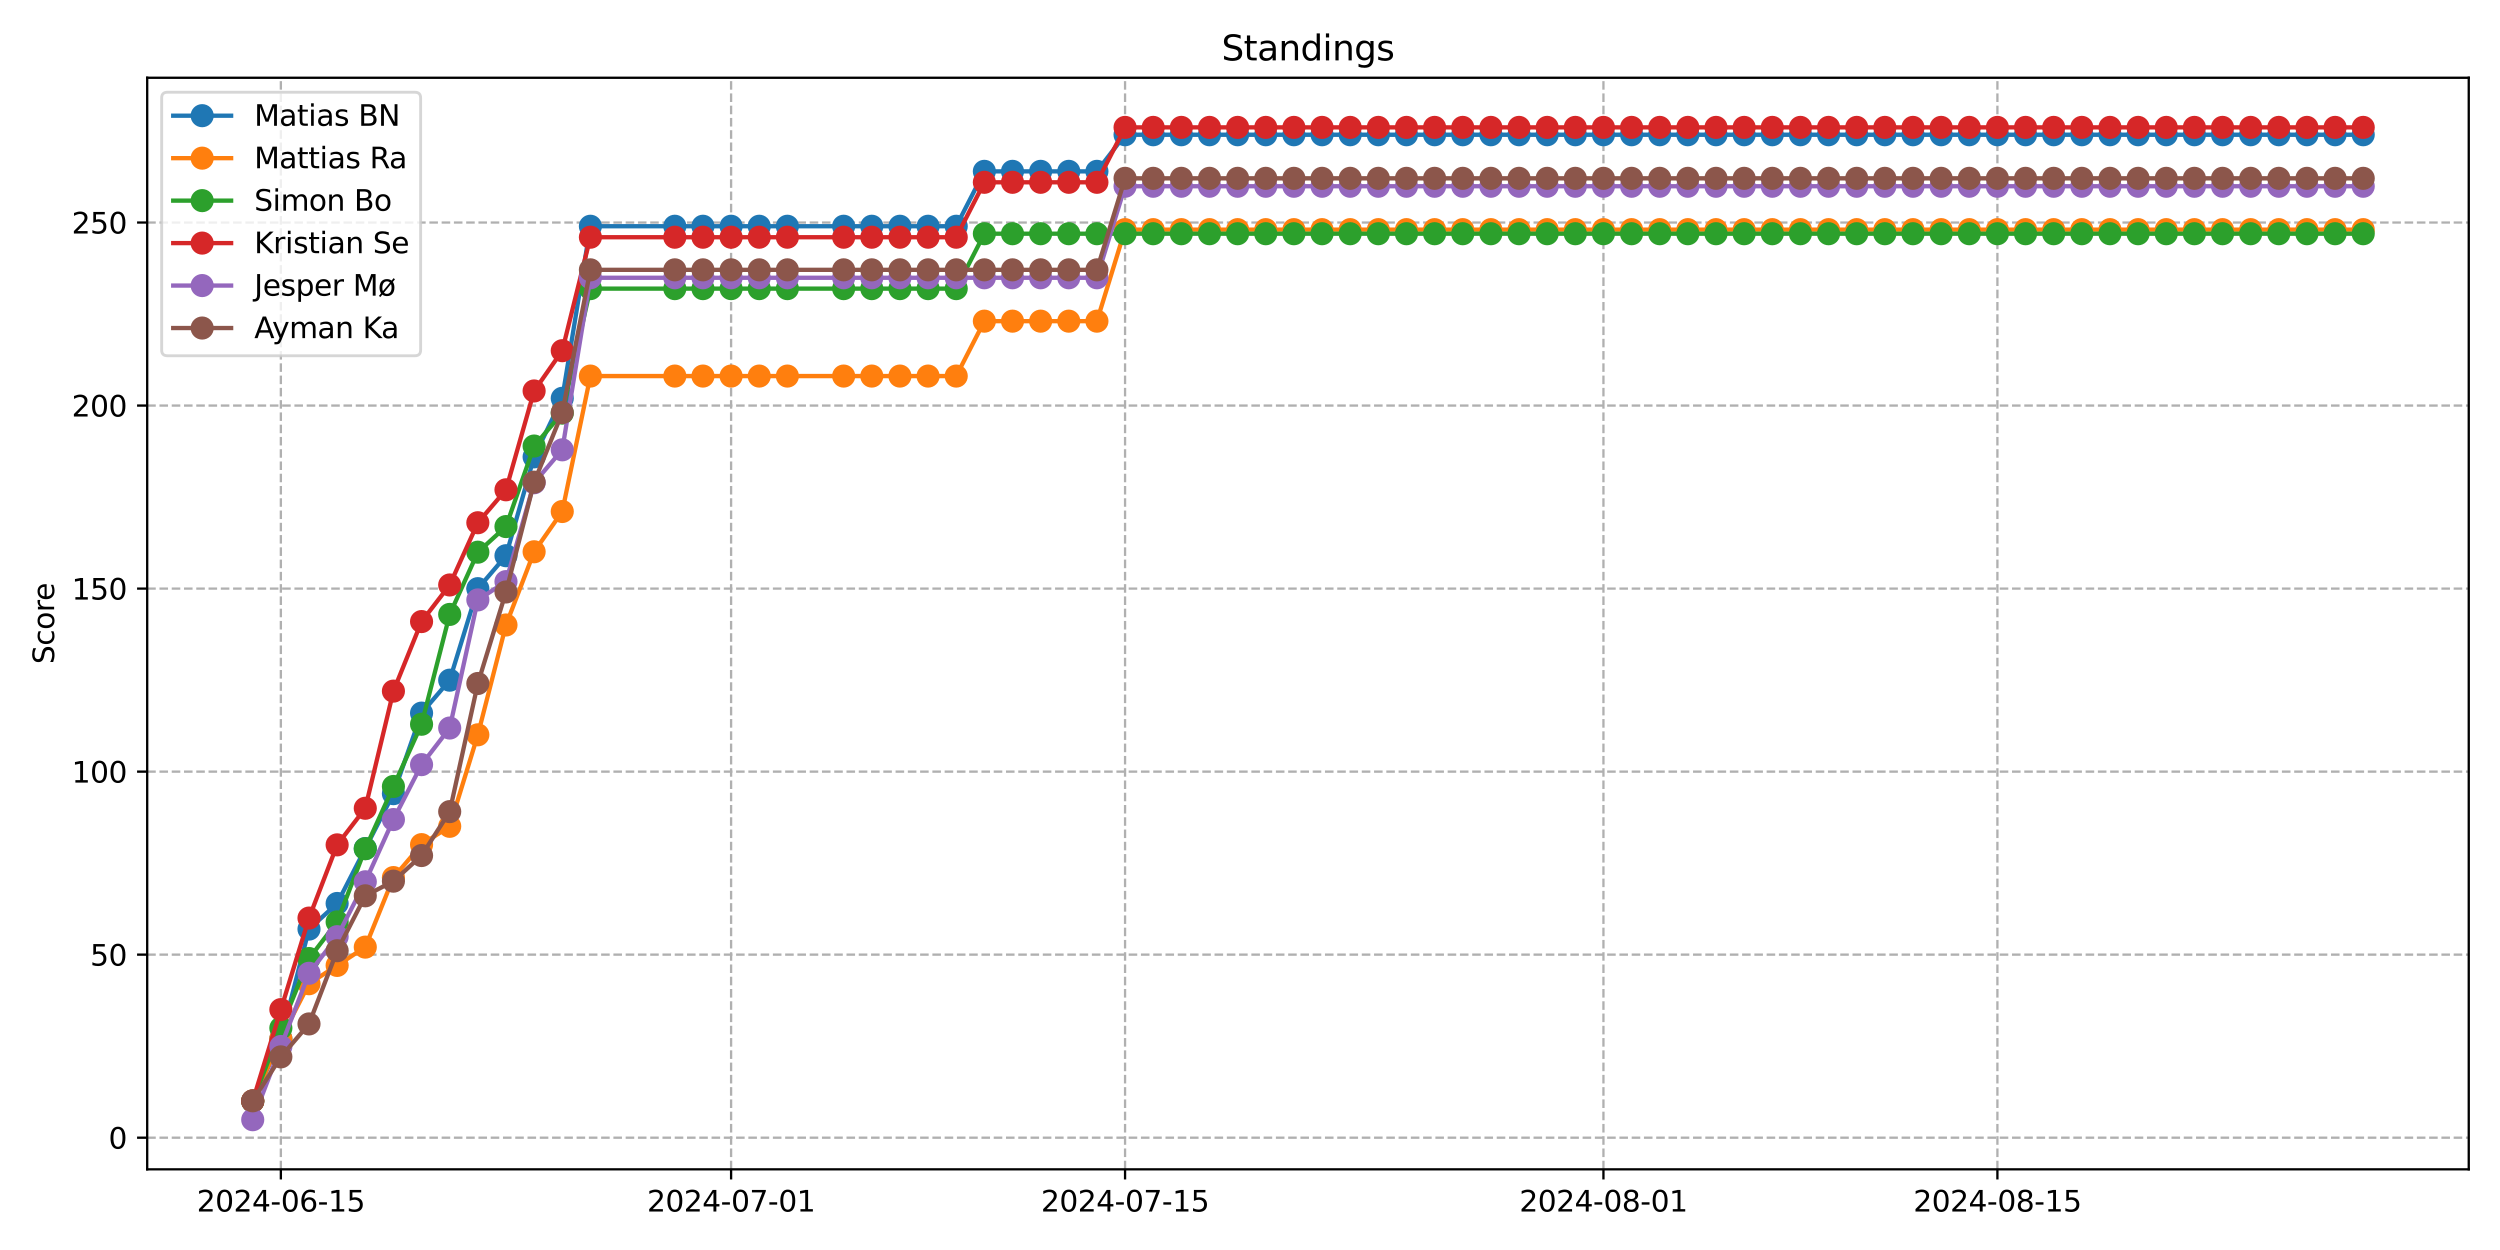 <?xml version="1.0" encoding="utf-8" standalone="no"?>
<!DOCTYPE svg PUBLIC "-//W3C//DTD SVG 1.1//EN"
  "http://www.w3.org/Graphics/SVG/1.1/DTD/svg11.dtd">
<svg xmlns:xlink="http://www.w3.org/1999/xlink" width="864pt" height="432pt" viewBox="0 0 864 432" xmlns="http://www.w3.org/2000/svg" version="1.1">
 <defs>
  <style type="text/css">*{stroke-linejoin: round; stroke-linecap: butt}</style>
 </defs>
 <g id="figure_1">
  <g id="patch_1">
   <path d="M 0 432 
L 864 432 
L 864 0 
L 0 0 
z
" style="fill: #ffffff"/>
  </g>
  <g id="axes_1">
   <g id="patch_2">
    <path d="M 50.87 404.12 
L 853.2 404.12 
L 853.2 26.88 
L 50.87 26.88 
z
" style="fill: #ffffff"/>
   </g>
   <g id="matplotlib.axis_1">
    <g id="xtick_1">
     <g id="line2d_1">
      <path d="M 97.065 404.12 
L 97.065 26.88 
" clip-path="url(#pe8789cf84c)" style="fill: none; stroke-dasharray: 2.96,1.28; stroke-dashoffset: 0; stroke: #b0b0b0; stroke-width: 0.8"/>
     </g>
     <g id="line2d_2">
      <defs>
       <path id="m1f1174b3ac" d="M 0 0 
L 0 3.5 
" style="stroke: #000000; stroke-width: 0.8"/>
      </defs>
      <g>
       <use xlink:href="#m1f1174b3ac" x="97.065" y="404.12" style="stroke: #000000; stroke-width: 0.8"/>
      </g>
     </g>
     <g id="text_1">
      <!-- 2024-06-15 -->
      <g transform="translate(68.007 418.718) scale(0.1 -0.1)">
       <defs>
        <path id="DejaVuSans-32" d="M 1228 531 
L 3431 531 
L 3431 0 
L 469 0 
L 469 531 
Q 828 903 1448 1529 
Q 2069 2156 2228 2338 
Q 2531 2678 2651 2914 
Q 2772 3150 2772 3378 
Q 2772 3750 2511 3984 
Q 2250 4219 1831 4219 
Q 1534 4219 1204 4116 
Q 875 4013 500 3803 
L 500 4441 
Q 881 4594 1212 4672 
Q 1544 4750 1819 4750 
Q 2544 4750 2975 4387 
Q 3406 4025 3406 3419 
Q 3406 3131 3298 2873 
Q 3191 2616 2906 2266 
Q 2828 2175 2409 1742 
Q 1991 1309 1228 531 
z
" transform="scale(0.016)"/>
        <path id="DejaVuSans-30" d="M 2034 4250 
Q 1547 4250 1301 3770 
Q 1056 3291 1056 2328 
Q 1056 1369 1301 889 
Q 1547 409 2034 409 
Q 2525 409 2770 889 
Q 3016 1369 3016 2328 
Q 3016 3291 2770 3770 
Q 2525 4250 2034 4250 
z
M 2034 4750 
Q 2819 4750 3233 4129 
Q 3647 3509 3647 2328 
Q 3647 1150 3233 529 
Q 2819 -91 2034 -91 
Q 1250 -91 836 529 
Q 422 1150 422 2328 
Q 422 3509 836 4129 
Q 1250 4750 2034 4750 
z
" transform="scale(0.016)"/>
        <path id="DejaVuSans-34" d="M 2419 4116 
L 825 1625 
L 2419 1625 
L 2419 4116 
z
M 2253 4666 
L 3047 4666 
L 3047 1625 
L 3713 1625 
L 3713 1100 
L 3047 1100 
L 3047 0 
L 2419 0 
L 2419 1100 
L 313 1100 
L 313 1709 
L 2253 4666 
z
" transform="scale(0.016)"/>
        <path id="DejaVuSans-2d" d="M 313 2009 
L 1997 2009 
L 1997 1497 
L 313 1497 
L 313 2009 
z
" transform="scale(0.016)"/>
        <path id="DejaVuSans-36" d="M 2113 2584 
Q 1688 2584 1439 2293 
Q 1191 2003 1191 1497 
Q 1191 994 1439 701 
Q 1688 409 2113 409 
Q 2538 409 2786 701 
Q 3034 994 3034 1497 
Q 3034 2003 2786 2293 
Q 2538 2584 2113 2584 
z
M 3366 4563 
L 3366 3988 
Q 3128 4100 2886 4159 
Q 2644 4219 2406 4219 
Q 1781 4219 1451 3797 
Q 1122 3375 1075 2522 
Q 1259 2794 1537 2939 
Q 1816 3084 2150 3084 
Q 2853 3084 3261 2657 
Q 3669 2231 3669 1497 
Q 3669 778 3244 343 
Q 2819 -91 2113 -91 
Q 1303 -91 875 529 
Q 447 1150 447 2328 
Q 447 3434 972 4092 
Q 1497 4750 2381 4750 
Q 2619 4750 2861 4703 
Q 3103 4656 3366 4563 
z
" transform="scale(0.016)"/>
        <path id="DejaVuSans-31" d="M 794 531 
L 1825 531 
L 1825 4091 
L 703 3866 
L 703 4441 
L 1819 4666 
L 2450 4666 
L 2450 531 
L 3481 531 
L 3481 0 
L 794 0 
L 794 531 
z
" transform="scale(0.016)"/>
        <path id="DejaVuSans-35" d="M 691 4666 
L 3169 4666 
L 3169 4134 
L 1269 4134 
L 1269 2991 
Q 1406 3038 1543 3061 
Q 1681 3084 1819 3084 
Q 2600 3084 3056 2656 
Q 3513 2228 3513 1497 
Q 3513 744 3044 326 
Q 2575 -91 1722 -91 
Q 1428 -91 1123 -41 
Q 819 9 494 109 
L 494 744 
Q 775 591 1075 516 
Q 1375 441 1709 441 
Q 2250 441 2565 725 
Q 2881 1009 2881 1497 
Q 2881 1984 2565 2268 
Q 2250 2553 1709 2553 
Q 1456 2553 1204 2497 
Q 953 2441 691 2322 
L 691 4666 
z
" transform="scale(0.016)"/>
       </defs>
       <use xlink:href="#DejaVuSans-32"/>
       <use xlink:href="#DejaVuSans-30" x="63.623"/>
       <use xlink:href="#DejaVuSans-32" x="127.246"/>
       <use xlink:href="#DejaVuSans-34" x="190.869"/>
       <use xlink:href="#DejaVuSans-2d" x="254.492"/>
       <use xlink:href="#DejaVuSans-30" x="290.576"/>
       <use xlink:href="#DejaVuSans-36" x="354.199"/>
       <use xlink:href="#DejaVuSans-2d" x="417.822"/>
       <use xlink:href="#DejaVuSans-31" x="453.906"/>
       <use xlink:href="#DejaVuSans-35" x="517.529"/>
      </g>
     </g>
    </g>
    <g id="xtick_2">
     <g id="line2d_3">
      <path d="M 252.668 404.12 
L 252.668 26.88 
" clip-path="url(#pe8789cf84c)" style="fill: none; stroke-dasharray: 2.96,1.28; stroke-dashoffset: 0; stroke: #b0b0b0; stroke-width: 0.8"/>
     </g>
     <g id="line2d_4">
      <g>
       <use xlink:href="#m1f1174b3ac" x="252.668" y="404.12" style="stroke: #000000; stroke-width: 0.8"/>
      </g>
     </g>
     <g id="text_2">
      <!-- 2024-07-01 -->
      <g transform="translate(223.61 418.718) scale(0.1 -0.1)">
       <defs>
        <path id="DejaVuSans-37" d="M 525 4666 
L 3525 4666 
L 3525 4397 
L 1831 0 
L 1172 0 
L 2766 4134 
L 525 4134 
L 525 4666 
z
" transform="scale(0.016)"/>
       </defs>
       <use xlink:href="#DejaVuSans-32"/>
       <use xlink:href="#DejaVuSans-30" x="63.623"/>
       <use xlink:href="#DejaVuSans-32" x="127.246"/>
       <use xlink:href="#DejaVuSans-34" x="190.869"/>
       <use xlink:href="#DejaVuSans-2d" x="254.492"/>
       <use xlink:href="#DejaVuSans-30" x="290.576"/>
       <use xlink:href="#DejaVuSans-37" x="354.199"/>
       <use xlink:href="#DejaVuSans-2d" x="417.822"/>
       <use xlink:href="#DejaVuSans-30" x="453.906"/>
       <use xlink:href="#DejaVuSans-31" x="517.529"/>
      </g>
     </g>
    </g>
    <g id="xtick_3">
     <g id="line2d_5">
      <path d="M 388.821 404.12 
L 388.821 26.88 
" clip-path="url(#pe8789cf84c)" style="fill: none; stroke-dasharray: 2.96,1.28; stroke-dashoffset: 0; stroke: #b0b0b0; stroke-width: 0.8"/>
     </g>
     <g id="line2d_6">
      <g>
       <use xlink:href="#m1f1174b3ac" x="388.821" y="404.12" style="stroke: #000000; stroke-width: 0.8"/>
      </g>
     </g>
     <g id="text_3">
      <!-- 2024-07-15 -->
      <g transform="translate(359.763 418.718) scale(0.1 -0.1)">
       <use xlink:href="#DejaVuSans-32"/>
       <use xlink:href="#DejaVuSans-30" x="63.623"/>
       <use xlink:href="#DejaVuSans-32" x="127.246"/>
       <use xlink:href="#DejaVuSans-34" x="190.869"/>
       <use xlink:href="#DejaVuSans-2d" x="254.492"/>
       <use xlink:href="#DejaVuSans-30" x="290.576"/>
       <use xlink:href="#DejaVuSans-37" x="354.199"/>
       <use xlink:href="#DejaVuSans-2d" x="417.822"/>
       <use xlink:href="#DejaVuSans-31" x="453.906"/>
       <use xlink:href="#DejaVuSans-35" x="517.529"/>
      </g>
     </g>
    </g>
    <g id="xtick_4">
     <g id="line2d_7">
      <path d="M 554.15 404.12 
L 554.15 26.88 
" clip-path="url(#pe8789cf84c)" style="fill: none; stroke-dasharray: 2.96,1.28; stroke-dashoffset: 0; stroke: #b0b0b0; stroke-width: 0.8"/>
     </g>
     <g id="line2d_8">
      <g>
       <use xlink:href="#m1f1174b3ac" x="554.15" y="404.12" style="stroke: #000000; stroke-width: 0.8"/>
      </g>
     </g>
     <g id="text_4">
      <!-- 2024-08-01 -->
      <g transform="translate(525.092 418.718) scale(0.1 -0.1)">
       <defs>
        <path id="DejaVuSans-38" d="M 2034 2216 
Q 1584 2216 1326 1975 
Q 1069 1734 1069 1313 
Q 1069 891 1326 650 
Q 1584 409 2034 409 
Q 2484 409 2743 651 
Q 3003 894 3003 1313 
Q 3003 1734 2745 1975 
Q 2488 2216 2034 2216 
z
M 1403 2484 
Q 997 2584 770 2862 
Q 544 3141 544 3541 
Q 544 4100 942 4425 
Q 1341 4750 2034 4750 
Q 2731 4750 3128 4425 
Q 3525 4100 3525 3541 
Q 3525 3141 3298 2862 
Q 3072 2584 2669 2484 
Q 3125 2378 3379 2068 
Q 3634 1759 3634 1313 
Q 3634 634 3220 271 
Q 2806 -91 2034 -91 
Q 1263 -91 848 271 
Q 434 634 434 1313 
Q 434 1759 690 2068 
Q 947 2378 1403 2484 
z
M 1172 3481 
Q 1172 3119 1398 2916 
Q 1625 2713 2034 2713 
Q 2441 2713 2670 2916 
Q 2900 3119 2900 3481 
Q 2900 3844 2670 4047 
Q 2441 4250 2034 4250 
Q 1625 4250 1398 4047 
Q 1172 3844 1172 3481 
z
" transform="scale(0.016)"/>
       </defs>
       <use xlink:href="#DejaVuSans-32"/>
       <use xlink:href="#DejaVuSans-30" x="63.623"/>
       <use xlink:href="#DejaVuSans-32" x="127.246"/>
       <use xlink:href="#DejaVuSans-34" x="190.869"/>
       <use xlink:href="#DejaVuSans-2d" x="254.492"/>
       <use xlink:href="#DejaVuSans-30" x="290.576"/>
       <use xlink:href="#DejaVuSans-38" x="354.199"/>
       <use xlink:href="#DejaVuSans-2d" x="417.822"/>
       <use xlink:href="#DejaVuSans-30" x="453.906"/>
       <use xlink:href="#DejaVuSans-31" x="517.529"/>
      </g>
     </g>
    </g>
    <g id="xtick_5">
     <g id="line2d_9">
      <path d="M 690.303 404.12 
L 690.303 26.88 
" clip-path="url(#pe8789cf84c)" style="fill: none; stroke-dasharray: 2.96,1.28; stroke-dashoffset: 0; stroke: #b0b0b0; stroke-width: 0.8"/>
     </g>
     <g id="line2d_10">
      <g>
       <use xlink:href="#m1f1174b3ac" x="690.303" y="404.12" style="stroke: #000000; stroke-width: 0.8"/>
      </g>
     </g>
     <g id="text_5">
      <!-- 2024-08-15 -->
      <g transform="translate(661.245 418.718) scale(0.1 -0.1)">
       <use xlink:href="#DejaVuSans-32"/>
       <use xlink:href="#DejaVuSans-30" x="63.623"/>
       <use xlink:href="#DejaVuSans-32" x="127.246"/>
       <use xlink:href="#DejaVuSans-34" x="190.869"/>
       <use xlink:href="#DejaVuSans-2d" x="254.492"/>
       <use xlink:href="#DejaVuSans-30" x="290.576"/>
       <use xlink:href="#DejaVuSans-38" x="354.199"/>
       <use xlink:href="#DejaVuSans-2d" x="417.822"/>
       <use xlink:href="#DejaVuSans-31" x="453.906"/>
       <use xlink:href="#DejaVuSans-35" x="517.529"/>
      </g>
     </g>
    </g>
   </g>
   <g id="matplotlib.axis_2">
    <g id="ytick_1">
     <g id="line2d_11">
      <path d="M 50.87 393.182 
L 853.2 393.182 
" clip-path="url(#pe8789cf84c)" style="fill: none; stroke-dasharray: 2.96,1.28; stroke-dashoffset: 0; stroke: #b0b0b0; stroke-width: 0.8"/>
     </g>
     <g id="line2d_12">
      <defs>
       <path id="mec7a515abd" d="M 0 0 
L -3.5 0 
" style="stroke: #000000; stroke-width: 0.8"/>
      </defs>
      <g>
       <use xlink:href="#mec7a515abd" x="50.87" y="393.182" style="stroke: #000000; stroke-width: 0.8"/>
      </g>
     </g>
     <g id="text_6">
      <!-- 0 -->
      <g transform="translate(37.508 396.981) scale(0.1 -0.1)">
       <use xlink:href="#DejaVuSans-30"/>
      </g>
     </g>
    </g>
    <g id="ytick_2">
     <g id="line2d_13">
      <path d="M 50.87 329.927 
L 853.2 329.927 
" clip-path="url(#pe8789cf84c)" style="fill: none; stroke-dasharray: 2.96,1.28; stroke-dashoffset: 0; stroke: #b0b0b0; stroke-width: 0.8"/>
     </g>
     <g id="line2d_14">
      <g>
       <use xlink:href="#mec7a515abd" x="50.87" y="329.927" style="stroke: #000000; stroke-width: 0.8"/>
      </g>
     </g>
     <g id="text_7">
      <!-- 50 -->
      <g transform="translate(31.145 333.726) scale(0.1 -0.1)">
       <use xlink:href="#DejaVuSans-35"/>
       <use xlink:href="#DejaVuSans-30" x="63.623"/>
      </g>
     </g>
    </g>
    <g id="ytick_3">
     <g id="line2d_15">
      <path d="M 50.87 266.672 
L 853.2 266.672 
" clip-path="url(#pe8789cf84c)" style="fill: none; stroke-dasharray: 2.96,1.28; stroke-dashoffset: 0; stroke: #b0b0b0; stroke-width: 0.8"/>
     </g>
     <g id="line2d_16">
      <g>
       <use xlink:href="#mec7a515abd" x="50.87" y="266.672" style="stroke: #000000; stroke-width: 0.8"/>
      </g>
     </g>
     <g id="text_8">
      <!-- 100 -->
      <g transform="translate(24.782 270.471) scale(0.1 -0.1)">
       <use xlink:href="#DejaVuSans-31"/>
       <use xlink:href="#DejaVuSans-30" x="63.623"/>
       <use xlink:href="#DejaVuSans-30" x="127.246"/>
      </g>
     </g>
    </g>
    <g id="ytick_4">
     <g id="line2d_17">
      <path d="M 50.87 203.416 
L 853.2 203.416 
" clip-path="url(#pe8789cf84c)" style="fill: none; stroke-dasharray: 2.96,1.28; stroke-dashoffset: 0; stroke: #b0b0b0; stroke-width: 0.8"/>
     </g>
     <g id="line2d_18">
      <g>
       <use xlink:href="#mec7a515abd" x="50.87" y="203.416" style="stroke: #000000; stroke-width: 0.8"/>
      </g>
     </g>
     <g id="text_9">
      <!-- 150 -->
      <g transform="translate(24.782 207.216) scale(0.1 -0.1)">
       <use xlink:href="#DejaVuSans-31"/>
       <use xlink:href="#DejaVuSans-35" x="63.623"/>
       <use xlink:href="#DejaVuSans-30" x="127.246"/>
      </g>
     </g>
    </g>
    <g id="ytick_5">
     <g id="line2d_19">
      <path d="M 50.87 140.161 
L 853.2 140.161 
" clip-path="url(#pe8789cf84c)" style="fill: none; stroke-dasharray: 2.96,1.28; stroke-dashoffset: 0; stroke: #b0b0b0; stroke-width: 0.8"/>
     </g>
     <g id="line2d_20">
      <g>
       <use xlink:href="#mec7a515abd" x="50.87" y="140.161" style="stroke: #000000; stroke-width: 0.8"/>
      </g>
     </g>
     <g id="text_10">
      <!-- 200 -->
      <g transform="translate(24.782 143.96) scale(0.1 -0.1)">
       <use xlink:href="#DejaVuSans-32"/>
       <use xlink:href="#DejaVuSans-30" x="63.623"/>
       <use xlink:href="#DejaVuSans-30" x="127.246"/>
      </g>
     </g>
    </g>
    <g id="ytick_6">
     <g id="line2d_21">
      <path d="M 50.87 76.906 
L 853.2 76.906 
" clip-path="url(#pe8789cf84c)" style="fill: none; stroke-dasharray: 2.96,1.28; stroke-dashoffset: 0; stroke: #b0b0b0; stroke-width: 0.8"/>
     </g>
     <g id="line2d_22">
      <g>
       <use xlink:href="#mec7a515abd" x="50.87" y="76.906" style="stroke: #000000; stroke-width: 0.8"/>
      </g>
     </g>
     <g id="text_11">
      <!-- 250 -->
      <g transform="translate(24.782 80.705) scale(0.1 -0.1)">
       <use xlink:href="#DejaVuSans-32"/>
       <use xlink:href="#DejaVuSans-35" x="63.623"/>
       <use xlink:href="#DejaVuSans-30" x="127.246"/>
      </g>
     </g>
    </g>
    <g id="text_12">
     <!-- Score -->
     <g transform="translate(18.703 229.502) rotate(-90) scale(0.1 -0.1)">
      <defs>
       <path id="DejaVuSans-53" d="M 3425 4513 
L 3425 3897 
Q 3066 4069 2747 4153 
Q 2428 4238 2131 4238 
Q 1616 4238 1336 4038 
Q 1056 3838 1056 3469 
Q 1056 3159 1242 3001 
Q 1428 2844 1947 2747 
L 2328 2669 
Q 3034 2534 3370 2195 
Q 3706 1856 3706 1288 
Q 3706 609 3251 259 
Q 2797 -91 1919 -91 
Q 1588 -91 1214 -16 
Q 841 59 441 206 
L 441 856 
Q 825 641 1194 531 
Q 1563 422 1919 422 
Q 2459 422 2753 634 
Q 3047 847 3047 1241 
Q 3047 1584 2836 1778 
Q 2625 1972 2144 2069 
L 1759 2144 
Q 1053 2284 737 2584 
Q 422 2884 422 3419 
Q 422 4038 858 4394 
Q 1294 4750 2059 4750 
Q 2388 4750 2728 4690 
Q 3069 4631 3425 4513 
z
" transform="scale(0.016)"/>
       <path id="DejaVuSans-63" d="M 3122 3366 
L 3122 2828 
Q 2878 2963 2633 3030 
Q 2388 3097 2138 3097 
Q 1578 3097 1268 2742 
Q 959 2388 959 1747 
Q 959 1106 1268 751 
Q 1578 397 2138 397 
Q 2388 397 2633 464 
Q 2878 531 3122 666 
L 3122 134 
Q 2881 22 2623 -34 
Q 2366 -91 2075 -91 
Q 1284 -91 818 406 
Q 353 903 353 1747 
Q 353 2603 823 3093 
Q 1294 3584 2113 3584 
Q 2378 3584 2631 3529 
Q 2884 3475 3122 3366 
z
" transform="scale(0.016)"/>
       <path id="DejaVuSans-6f" d="M 1959 3097 
Q 1497 3097 1228 2736 
Q 959 2375 959 1747 
Q 959 1119 1226 758 
Q 1494 397 1959 397 
Q 2419 397 2687 759 
Q 2956 1122 2956 1747 
Q 2956 2369 2687 2733 
Q 2419 3097 1959 3097 
z
M 1959 3584 
Q 2709 3584 3137 3096 
Q 3566 2609 3566 1747 
Q 3566 888 3137 398 
Q 2709 -91 1959 -91 
Q 1206 -91 779 398 
Q 353 888 353 1747 
Q 353 2609 779 3096 
Q 1206 3584 1959 3584 
z
" transform="scale(0.016)"/>
       <path id="DejaVuSans-72" d="M 2631 2963 
Q 2534 3019 2420 3045 
Q 2306 3072 2169 3072 
Q 1681 3072 1420 2755 
Q 1159 2438 1159 1844 
L 1159 0 
L 581 0 
L 581 3500 
L 1159 3500 
L 1159 2956 
Q 1341 3275 1631 3429 
Q 1922 3584 2338 3584 
Q 2397 3584 2469 3576 
Q 2541 3569 2628 3553 
L 2631 2963 
z
" transform="scale(0.016)"/>
       <path id="DejaVuSans-65" d="M 3597 1894 
L 3597 1613 
L 953 1613 
Q 991 1019 1311 708 
Q 1631 397 2203 397 
Q 2534 397 2845 478 
Q 3156 559 3463 722 
L 3463 178 
Q 3153 47 2828 -22 
Q 2503 -91 2169 -91 
Q 1331 -91 842 396 
Q 353 884 353 1716 
Q 353 2575 817 3079 
Q 1281 3584 2069 3584 
Q 2775 3584 3186 3129 
Q 3597 2675 3597 1894 
z
M 3022 2063 
Q 3016 2534 2758 2815 
Q 2500 3097 2075 3097 
Q 1594 3097 1305 2825 
Q 1016 2553 972 2059 
L 3022 2063 
z
" transform="scale(0.016)"/>
      </defs>
      <use xlink:href="#DejaVuSans-53"/>
      <use xlink:href="#DejaVuSans-63" x="63.477"/>
      <use xlink:href="#DejaVuSans-6f" x="118.457"/>
      <use xlink:href="#DejaVuSans-72" x="179.639"/>
      <use xlink:href="#DejaVuSans-65" x="218.502"/>
     </g>
    </g>
   </g>
   <g id="line2d_23">
    <path d="M 87.34 380.554 
L 97.065 359.047 
L 106.79 321.094 
L 116.515 312.238 
L 126.24 293.262 
L 135.966 274.285 
L 145.691 246.453 
L 155.416 235.067 
L 165.141 203.439 
L 174.866 192.053 
L 184.592 157.895 
L 194.317 137.654 
L 204.042 78.194 
L 233.218 78.194 
L 242.943 78.194 
L 252.668 78.194 
L 262.393 78.194 
L 272.119 78.194 
L 291.569 78.194 
L 301.294 78.194 
L 311.019 78.194 
L 320.745 78.194 
L 330.47 78.194 
L 340.195 59.217 
L 349.92 59.217 
L 359.645 59.217 
L 369.371 59.217 
L 379.096 59.217 
L 388.821 46.566 
L 398.546 46.566 
L 408.272 46.566 
L 417.997 46.566 
L 427.722 46.566 
L 437.447 46.566 
L 447.172 46.566 
L 456.898 46.566 
L 466.623 46.566 
L 476.348 46.566 
L 486.073 46.566 
L 495.798 46.566 
L 505.524 46.566 
L 515.249 46.566 
L 524.974 46.566 
L 534.699 46.566 
L 544.425 46.566 
L 554.15 46.566 
L 563.875 46.566 
L 573.6 46.566 
L 583.325 46.566 
L 593.051 46.566 
L 602.776 46.566 
L 612.501 46.566 
L 622.226 46.566 
L 631.951 46.566 
L 641.677 46.566 
L 651.402 46.566 
L 661.127 46.566 
L 670.852 46.566 
L 680.577 46.566 
L 690.303 46.566 
L 700.028 46.566 
L 709.753 46.566 
L 719.478 46.566 
L 729.204 46.566 
L 738.929 46.566 
L 748.654 46.566 
L 758.379 46.566 
L 768.104 46.566 
L 777.83 46.566 
L 787.555 46.566 
L 797.28 46.566 
L 807.005 46.566 
L 816.73 46.566 
" clip-path="url(#pe8789cf84c)" style="fill: none; stroke: #1f77b4; stroke-width: 1.5; stroke-linecap: square"/>
    <defs>
     <path id="m376c630e45" d="M 0 3.5 
C 0.928 3.5 1.819 3.131 2.475 2.475 
C 3.131 1.819 3.5 0.928 3.5 0 
C 3.5 -0.928 3.131 -1.819 2.475 -2.475 
C 1.819 -3.131 0.928 -3.5 0 -3.5 
C -0.928 -3.5 -1.819 -3.131 -2.475 -2.475 
C -3.131 -1.819 -3.5 -0.928 -3.5 0 
C -3.5 0.928 -3.131 1.819 -2.475 2.475 
C -1.819 3.131 -0.928 3.5 0 3.5 
z
" style="stroke: #1f77b4"/>
    </defs>
    <g clip-path="url(#pe8789cf84c)">
     <use xlink:href="#m376c630e45" x="87.34" y="380.554" style="fill: #1f77b4; stroke: #1f77b4"/>
     <use xlink:href="#m376c630e45" x="97.065" y="359.047" style="fill: #1f77b4; stroke: #1f77b4"/>
     <use xlink:href="#m376c630e45" x="106.79" y="321.094" style="fill: #1f77b4; stroke: #1f77b4"/>
     <use xlink:href="#m376c630e45" x="116.515" y="312.238" style="fill: #1f77b4; stroke: #1f77b4"/>
     <use xlink:href="#m376c630e45" x="126.24" y="293.262" style="fill: #1f77b4; stroke: #1f77b4"/>
     <use xlink:href="#m376c630e45" x="135.966" y="274.285" style="fill: #1f77b4; stroke: #1f77b4"/>
     <use xlink:href="#m376c630e45" x="145.691" y="246.453" style="fill: #1f77b4; stroke: #1f77b4"/>
     <use xlink:href="#m376c630e45" x="155.416" y="235.067" style="fill: #1f77b4; stroke: #1f77b4"/>
     <use xlink:href="#m376c630e45" x="165.141" y="203.439" style="fill: #1f77b4; stroke: #1f77b4"/>
     <use xlink:href="#m376c630e45" x="174.866" y="192.053" style="fill: #1f77b4; stroke: #1f77b4"/>
     <use xlink:href="#m376c630e45" x="184.592" y="157.895" style="fill: #1f77b4; stroke: #1f77b4"/>
     <use xlink:href="#m376c630e45" x="194.317" y="137.654" style="fill: #1f77b4; stroke: #1f77b4"/>
     <use xlink:href="#m376c630e45" x="204.042" y="78.194" style="fill: #1f77b4; stroke: #1f77b4"/>
     <use xlink:href="#m376c630e45" x="233.218" y="78.194" style="fill: #1f77b4; stroke: #1f77b4"/>
     <use xlink:href="#m376c630e45" x="242.943" y="78.194" style="fill: #1f77b4; stroke: #1f77b4"/>
     <use xlink:href="#m376c630e45" x="252.668" y="78.194" style="fill: #1f77b4; stroke: #1f77b4"/>
     <use xlink:href="#m376c630e45" x="262.393" y="78.194" style="fill: #1f77b4; stroke: #1f77b4"/>
     <use xlink:href="#m376c630e45" x="272.119" y="78.194" style="fill: #1f77b4; stroke: #1f77b4"/>
     <use xlink:href="#m376c630e45" x="291.569" y="78.194" style="fill: #1f77b4; stroke: #1f77b4"/>
     <use xlink:href="#m376c630e45" x="301.294" y="78.194" style="fill: #1f77b4; stroke: #1f77b4"/>
     <use xlink:href="#m376c630e45" x="311.019" y="78.194" style="fill: #1f77b4; stroke: #1f77b4"/>
     <use xlink:href="#m376c630e45" x="320.745" y="78.194" style="fill: #1f77b4; stroke: #1f77b4"/>
     <use xlink:href="#m376c630e45" x="330.47" y="78.194" style="fill: #1f77b4; stroke: #1f77b4"/>
     <use xlink:href="#m376c630e45" x="340.195" y="59.217" style="fill: #1f77b4; stroke: #1f77b4"/>
     <use xlink:href="#m376c630e45" x="349.92" y="59.217" style="fill: #1f77b4; stroke: #1f77b4"/>
     <use xlink:href="#m376c630e45" x="359.645" y="59.217" style="fill: #1f77b4; stroke: #1f77b4"/>
     <use xlink:href="#m376c630e45" x="369.371" y="59.217" style="fill: #1f77b4; stroke: #1f77b4"/>
     <use xlink:href="#m376c630e45" x="379.096" y="59.217" style="fill: #1f77b4; stroke: #1f77b4"/>
     <use xlink:href="#m376c630e45" x="388.821" y="46.566" style="fill: #1f77b4; stroke: #1f77b4"/>
     <use xlink:href="#m376c630e45" x="398.546" y="46.566" style="fill: #1f77b4; stroke: #1f77b4"/>
     <use xlink:href="#m376c630e45" x="408.272" y="46.566" style="fill: #1f77b4; stroke: #1f77b4"/>
     <use xlink:href="#m376c630e45" x="417.997" y="46.566" style="fill: #1f77b4; stroke: #1f77b4"/>
     <use xlink:href="#m376c630e45" x="427.722" y="46.566" style="fill: #1f77b4; stroke: #1f77b4"/>
     <use xlink:href="#m376c630e45" x="437.447" y="46.566" style="fill: #1f77b4; stroke: #1f77b4"/>
     <use xlink:href="#m376c630e45" x="447.172" y="46.566" style="fill: #1f77b4; stroke: #1f77b4"/>
     <use xlink:href="#m376c630e45" x="456.898" y="46.566" style="fill: #1f77b4; stroke: #1f77b4"/>
     <use xlink:href="#m376c630e45" x="466.623" y="46.566" style="fill: #1f77b4; stroke: #1f77b4"/>
     <use xlink:href="#m376c630e45" x="476.348" y="46.566" style="fill: #1f77b4; stroke: #1f77b4"/>
     <use xlink:href="#m376c630e45" x="486.073" y="46.566" style="fill: #1f77b4; stroke: #1f77b4"/>
     <use xlink:href="#m376c630e45" x="495.798" y="46.566" style="fill: #1f77b4; stroke: #1f77b4"/>
     <use xlink:href="#m376c630e45" x="505.524" y="46.566" style="fill: #1f77b4; stroke: #1f77b4"/>
     <use xlink:href="#m376c630e45" x="515.249" y="46.566" style="fill: #1f77b4; stroke: #1f77b4"/>
     <use xlink:href="#m376c630e45" x="524.974" y="46.566" style="fill: #1f77b4; stroke: #1f77b4"/>
     <use xlink:href="#m376c630e45" x="534.699" y="46.566" style="fill: #1f77b4; stroke: #1f77b4"/>
     <use xlink:href="#m376c630e45" x="544.425" y="46.566" style="fill: #1f77b4; stroke: #1f77b4"/>
     <use xlink:href="#m376c630e45" x="554.15" y="46.566" style="fill: #1f77b4; stroke: #1f77b4"/>
     <use xlink:href="#m376c630e45" x="563.875" y="46.566" style="fill: #1f77b4; stroke: #1f77b4"/>
     <use xlink:href="#m376c630e45" x="573.6" y="46.566" style="fill: #1f77b4; stroke: #1f77b4"/>
     <use xlink:href="#m376c630e45" x="583.325" y="46.566" style="fill: #1f77b4; stroke: #1f77b4"/>
     <use xlink:href="#m376c630e45" x="593.051" y="46.566" style="fill: #1f77b4; stroke: #1f77b4"/>
     <use xlink:href="#m376c630e45" x="602.776" y="46.566" style="fill: #1f77b4; stroke: #1f77b4"/>
     <use xlink:href="#m376c630e45" x="612.501" y="46.566" style="fill: #1f77b4; stroke: #1f77b4"/>
     <use xlink:href="#m376c630e45" x="622.226" y="46.566" style="fill: #1f77b4; stroke: #1f77b4"/>
     <use xlink:href="#m376c630e45" x="631.951" y="46.566" style="fill: #1f77b4; stroke: #1f77b4"/>
     <use xlink:href="#m376c630e45" x="641.677" y="46.566" style="fill: #1f77b4; stroke: #1f77b4"/>
     <use xlink:href="#m376c630e45" x="651.402" y="46.566" style="fill: #1f77b4; stroke: #1f77b4"/>
     <use xlink:href="#m376c630e45" x="661.127" y="46.566" style="fill: #1f77b4; stroke: #1f77b4"/>
     <use xlink:href="#m376c630e45" x="670.852" y="46.566" style="fill: #1f77b4; stroke: #1f77b4"/>
     <use xlink:href="#m376c630e45" x="680.577" y="46.566" style="fill: #1f77b4; stroke: #1f77b4"/>
     <use xlink:href="#m376c630e45" x="690.303" y="46.566" style="fill: #1f77b4; stroke: #1f77b4"/>
     <use xlink:href="#m376c630e45" x="700.028" y="46.566" style="fill: #1f77b4; stroke: #1f77b4"/>
     <use xlink:href="#m376c630e45" x="709.753" y="46.566" style="fill: #1f77b4; stroke: #1f77b4"/>
     <use xlink:href="#m376c630e45" x="719.478" y="46.566" style="fill: #1f77b4; stroke: #1f77b4"/>
     <use xlink:href="#m376c630e45" x="729.204" y="46.566" style="fill: #1f77b4; stroke: #1f77b4"/>
     <use xlink:href="#m376c630e45" x="738.929" y="46.566" style="fill: #1f77b4; stroke: #1f77b4"/>
     <use xlink:href="#m376c630e45" x="748.654" y="46.566" style="fill: #1f77b4; stroke: #1f77b4"/>
     <use xlink:href="#m376c630e45" x="758.379" y="46.566" style="fill: #1f77b4; stroke: #1f77b4"/>
     <use xlink:href="#m376c630e45" x="768.104" y="46.566" style="fill: #1f77b4; stroke: #1f77b4"/>
     <use xlink:href="#m376c630e45" x="777.83" y="46.566" style="fill: #1f77b4; stroke: #1f77b4"/>
     <use xlink:href="#m376c630e45" x="787.555" y="46.566" style="fill: #1f77b4; stroke: #1f77b4"/>
     <use xlink:href="#m376c630e45" x="797.28" y="46.566" style="fill: #1f77b4; stroke: #1f77b4"/>
     <use xlink:href="#m376c630e45" x="807.005" y="46.566" style="fill: #1f77b4; stroke: #1f77b4"/>
     <use xlink:href="#m376c630e45" x="816.73" y="46.566" style="fill: #1f77b4; stroke: #1f77b4"/>
    </g>
   </g>
   <g id="line2d_24">
    <path d="M 87.34 380.46 
L 97.065 358.953 
L 106.79 339.977 
L 116.515 333.651 
L 126.24 327.326 
L 135.966 303.289 
L 145.691 291.903 
L 155.416 285.577 
L 165.141 253.95 
L 174.866 215.996 
L 184.592 190.694 
L 194.317 176.778 
L 204.042 129.969 
L 233.218 129.969 
L 242.943 129.969 
L 252.668 129.969 
L 262.393 129.969 
L 272.119 129.969 
L 291.569 129.969 
L 301.294 129.969 
L 311.019 129.969 
L 320.745 129.969 
L 330.47 129.969 
L 340.195 110.993 
L 349.92 110.993 
L 359.645 110.993 
L 369.371 110.993 
L 379.096 110.993 
L 388.821 79.365 
L 398.546 79.365 
L 408.272 79.365 
L 417.997 79.365 
L 427.722 79.365 
L 437.447 79.365 
L 447.172 79.365 
L 456.898 79.365 
L 466.623 79.365 
L 476.348 79.365 
L 486.073 79.365 
L 495.798 79.365 
L 505.524 79.365 
L 515.249 79.365 
L 524.974 79.365 
L 534.699 79.365 
L 544.425 79.365 
L 554.15 79.365 
L 563.875 79.365 
L 573.6 79.365 
L 583.325 79.365 
L 593.051 79.365 
L 602.776 79.365 
L 612.501 79.365 
L 622.226 79.365 
L 631.951 79.365 
L 641.677 79.365 
L 651.402 79.365 
L 661.127 79.365 
L 670.852 79.365 
L 680.577 79.365 
L 690.303 79.365 
L 700.028 79.365 
L 709.753 79.365 
L 719.478 79.365 
L 729.204 79.365 
L 738.929 79.365 
L 748.654 79.365 
L 758.379 79.365 
L 768.104 79.365 
L 777.83 79.365 
L 787.555 79.365 
L 797.28 79.365 
L 807.005 79.365 
L 816.73 79.365 
" clip-path="url(#pe8789cf84c)" style="fill: none; stroke: #ff7f0e; stroke-width: 1.5; stroke-linecap: square"/>
    <defs>
     <path id="m125e2beb73" d="M 0 3.5 
C 0.928 3.5 1.819 3.131 2.475 2.475 
C 3.131 1.819 3.5 0.928 3.5 0 
C 3.5 -0.928 3.131 -1.819 2.475 -2.475 
C 1.819 -3.131 0.928 -3.5 0 -3.5 
C -0.928 -3.5 -1.819 -3.131 -2.475 -2.475 
C -3.131 -1.819 -3.5 -0.928 -3.5 0 
C -3.5 0.928 -3.131 1.819 -2.475 2.475 
C -1.819 3.131 -0.928 3.5 0 3.5 
z
" style="stroke: #ff7f0e"/>
    </defs>
    <g clip-path="url(#pe8789cf84c)">
     <use xlink:href="#m125e2beb73" x="87.34" y="380.46" style="fill: #ff7f0e; stroke: #ff7f0e"/>
     <use xlink:href="#m125e2beb73" x="97.065" y="358.953" style="fill: #ff7f0e; stroke: #ff7f0e"/>
     <use xlink:href="#m125e2beb73" x="106.79" y="339.977" style="fill: #ff7f0e; stroke: #ff7f0e"/>
     <use xlink:href="#m125e2beb73" x="116.515" y="333.651" style="fill: #ff7f0e; stroke: #ff7f0e"/>
     <use xlink:href="#m125e2beb73" x="126.24" y="327.326" style="fill: #ff7f0e; stroke: #ff7f0e"/>
     <use xlink:href="#m125e2beb73" x="135.966" y="303.289" style="fill: #ff7f0e; stroke: #ff7f0e"/>
     <use xlink:href="#m125e2beb73" x="145.691" y="291.903" style="fill: #ff7f0e; stroke: #ff7f0e"/>
     <use xlink:href="#m125e2beb73" x="155.416" y="285.577" style="fill: #ff7f0e; stroke: #ff7f0e"/>
     <use xlink:href="#m125e2beb73" x="165.141" y="253.95" style="fill: #ff7f0e; stroke: #ff7f0e"/>
     <use xlink:href="#m125e2beb73" x="174.866" y="215.996" style="fill: #ff7f0e; stroke: #ff7f0e"/>
     <use xlink:href="#m125e2beb73" x="184.592" y="190.694" style="fill: #ff7f0e; stroke: #ff7f0e"/>
     <use xlink:href="#m125e2beb73" x="194.317" y="176.778" style="fill: #ff7f0e; stroke: #ff7f0e"/>
     <use xlink:href="#m125e2beb73" x="204.042" y="129.969" style="fill: #ff7f0e; stroke: #ff7f0e"/>
     <use xlink:href="#m125e2beb73" x="233.218" y="129.969" style="fill: #ff7f0e; stroke: #ff7f0e"/>
     <use xlink:href="#m125e2beb73" x="242.943" y="129.969" style="fill: #ff7f0e; stroke: #ff7f0e"/>
     <use xlink:href="#m125e2beb73" x="252.668" y="129.969" style="fill: #ff7f0e; stroke: #ff7f0e"/>
     <use xlink:href="#m125e2beb73" x="262.393" y="129.969" style="fill: #ff7f0e; stroke: #ff7f0e"/>
     <use xlink:href="#m125e2beb73" x="272.119" y="129.969" style="fill: #ff7f0e; stroke: #ff7f0e"/>
     <use xlink:href="#m125e2beb73" x="291.569" y="129.969" style="fill: #ff7f0e; stroke: #ff7f0e"/>
     <use xlink:href="#m125e2beb73" x="301.294" y="129.969" style="fill: #ff7f0e; stroke: #ff7f0e"/>
     <use xlink:href="#m125e2beb73" x="311.019" y="129.969" style="fill: #ff7f0e; stroke: #ff7f0e"/>
     <use xlink:href="#m125e2beb73" x="320.745" y="129.969" style="fill: #ff7f0e; stroke: #ff7f0e"/>
     <use xlink:href="#m125e2beb73" x="330.47" y="129.969" style="fill: #ff7f0e; stroke: #ff7f0e"/>
     <use xlink:href="#m125e2beb73" x="340.195" y="110.993" style="fill: #ff7f0e; stroke: #ff7f0e"/>
     <use xlink:href="#m125e2beb73" x="349.92" y="110.993" style="fill: #ff7f0e; stroke: #ff7f0e"/>
     <use xlink:href="#m125e2beb73" x="359.645" y="110.993" style="fill: #ff7f0e; stroke: #ff7f0e"/>
     <use xlink:href="#m125e2beb73" x="369.371" y="110.993" style="fill: #ff7f0e; stroke: #ff7f0e"/>
     <use xlink:href="#m125e2beb73" x="379.096" y="110.993" style="fill: #ff7f0e; stroke: #ff7f0e"/>
     <use xlink:href="#m125e2beb73" x="388.821" y="79.365" style="fill: #ff7f0e; stroke: #ff7f0e"/>
     <use xlink:href="#m125e2beb73" x="398.546" y="79.365" style="fill: #ff7f0e; stroke: #ff7f0e"/>
     <use xlink:href="#m125e2beb73" x="408.272" y="79.365" style="fill: #ff7f0e; stroke: #ff7f0e"/>
     <use xlink:href="#m125e2beb73" x="417.997" y="79.365" style="fill: #ff7f0e; stroke: #ff7f0e"/>
     <use xlink:href="#m125e2beb73" x="427.722" y="79.365" style="fill: #ff7f0e; stroke: #ff7f0e"/>
     <use xlink:href="#m125e2beb73" x="437.447" y="79.365" style="fill: #ff7f0e; stroke: #ff7f0e"/>
     <use xlink:href="#m125e2beb73" x="447.172" y="79.365" style="fill: #ff7f0e; stroke: #ff7f0e"/>
     <use xlink:href="#m125e2beb73" x="456.898" y="79.365" style="fill: #ff7f0e; stroke: #ff7f0e"/>
     <use xlink:href="#m125e2beb73" x="466.623" y="79.365" style="fill: #ff7f0e; stroke: #ff7f0e"/>
     <use xlink:href="#m125e2beb73" x="476.348" y="79.365" style="fill: #ff7f0e; stroke: #ff7f0e"/>
     <use xlink:href="#m125e2beb73" x="486.073" y="79.365" style="fill: #ff7f0e; stroke: #ff7f0e"/>
     <use xlink:href="#m125e2beb73" x="495.798" y="79.365" style="fill: #ff7f0e; stroke: #ff7f0e"/>
     <use xlink:href="#m125e2beb73" x="505.524" y="79.365" style="fill: #ff7f0e; stroke: #ff7f0e"/>
     <use xlink:href="#m125e2beb73" x="515.249" y="79.365" style="fill: #ff7f0e; stroke: #ff7f0e"/>
     <use xlink:href="#m125e2beb73" x="524.974" y="79.365" style="fill: #ff7f0e; stroke: #ff7f0e"/>
     <use xlink:href="#m125e2beb73" x="534.699" y="79.365" style="fill: #ff7f0e; stroke: #ff7f0e"/>
     <use xlink:href="#m125e2beb73" x="544.425" y="79.365" style="fill: #ff7f0e; stroke: #ff7f0e"/>
     <use xlink:href="#m125e2beb73" x="554.15" y="79.365" style="fill: #ff7f0e; stroke: #ff7f0e"/>
     <use xlink:href="#m125e2beb73" x="563.875" y="79.365" style="fill: #ff7f0e; stroke: #ff7f0e"/>
     <use xlink:href="#m125e2beb73" x="573.6" y="79.365" style="fill: #ff7f0e; stroke: #ff7f0e"/>
     <use xlink:href="#m125e2beb73" x="583.325" y="79.365" style="fill: #ff7f0e; stroke: #ff7f0e"/>
     <use xlink:href="#m125e2beb73" x="593.051" y="79.365" style="fill: #ff7f0e; stroke: #ff7f0e"/>
     <use xlink:href="#m125e2beb73" x="602.776" y="79.365" style="fill: #ff7f0e; stroke: #ff7f0e"/>
     <use xlink:href="#m125e2beb73" x="612.501" y="79.365" style="fill: #ff7f0e; stroke: #ff7f0e"/>
     <use xlink:href="#m125e2beb73" x="622.226" y="79.365" style="fill: #ff7f0e; stroke: #ff7f0e"/>
     <use xlink:href="#m125e2beb73" x="631.951" y="79.365" style="fill: #ff7f0e; stroke: #ff7f0e"/>
     <use xlink:href="#m125e2beb73" x="641.677" y="79.365" style="fill: #ff7f0e; stroke: #ff7f0e"/>
     <use xlink:href="#m125e2beb73" x="651.402" y="79.365" style="fill: #ff7f0e; stroke: #ff7f0e"/>
     <use xlink:href="#m125e2beb73" x="661.127" y="79.365" style="fill: #ff7f0e; stroke: #ff7f0e"/>
     <use xlink:href="#m125e2beb73" x="670.852" y="79.365" style="fill: #ff7f0e; stroke: #ff7f0e"/>
     <use xlink:href="#m125e2beb73" x="680.577" y="79.365" style="fill: #ff7f0e; stroke: #ff7f0e"/>
     <use xlink:href="#m125e2beb73" x="690.303" y="79.365" style="fill: #ff7f0e; stroke: #ff7f0e"/>
     <use xlink:href="#m125e2beb73" x="700.028" y="79.365" style="fill: #ff7f0e; stroke: #ff7f0e"/>
     <use xlink:href="#m125e2beb73" x="709.753" y="79.365" style="fill: #ff7f0e; stroke: #ff7f0e"/>
     <use xlink:href="#m125e2beb73" x="719.478" y="79.365" style="fill: #ff7f0e; stroke: #ff7f0e"/>
     <use xlink:href="#m125e2beb73" x="729.204" y="79.365" style="fill: #ff7f0e; stroke: #ff7f0e"/>
     <use xlink:href="#m125e2beb73" x="738.929" y="79.365" style="fill: #ff7f0e; stroke: #ff7f0e"/>
     <use xlink:href="#m125e2beb73" x="748.654" y="79.365" style="fill: #ff7f0e; stroke: #ff7f0e"/>
     <use xlink:href="#m125e2beb73" x="758.379" y="79.365" style="fill: #ff7f0e; stroke: #ff7f0e"/>
     <use xlink:href="#m125e2beb73" x="768.104" y="79.365" style="fill: #ff7f0e; stroke: #ff7f0e"/>
     <use xlink:href="#m125e2beb73" x="777.83" y="79.365" style="fill: #ff7f0e; stroke: #ff7f0e"/>
     <use xlink:href="#m125e2beb73" x="787.555" y="79.365" style="fill: #ff7f0e; stroke: #ff7f0e"/>
     <use xlink:href="#m125e2beb73" x="797.28" y="79.365" style="fill: #ff7f0e; stroke: #ff7f0e"/>
     <use xlink:href="#m125e2beb73" x="807.005" y="79.365" style="fill: #ff7f0e; stroke: #ff7f0e"/>
     <use xlink:href="#m125e2beb73" x="816.73" y="79.365" style="fill: #ff7f0e; stroke: #ff7f0e"/>
    </g>
   </g>
   <g id="line2d_25">
    <path d="M 87.34 380.604 
L 97.065 355.302 
L 106.79 331.265 
L 116.515 318.614 
L 126.24 293.311 
L 135.966 271.805 
L 145.691 250.298 
L 155.416 212.345 
L 165.141 190.838 
L 174.866 181.982 
L 184.592 154.15 
L 194.317 142.764 
L 204.042 99.751 
L 233.218 99.751 
L 242.943 99.751 
L 252.668 99.751 
L 262.393 99.751 
L 272.119 99.751 
L 291.569 99.751 
L 301.294 99.751 
L 311.019 99.751 
L 320.745 99.751 
L 330.47 99.751 
L 340.195 80.774 
L 349.92 80.774 
L 359.645 80.774 
L 369.371 80.774 
L 379.096 80.774 
L 388.821 80.774 
L 398.546 80.774 
L 408.272 80.774 
L 417.997 80.774 
L 427.722 80.774 
L 437.447 80.774 
L 447.172 80.774 
L 456.898 80.774 
L 466.623 80.774 
L 476.348 80.774 
L 486.073 80.774 
L 495.798 80.774 
L 505.524 80.774 
L 515.249 80.774 
L 524.974 80.774 
L 534.699 80.774 
L 544.425 80.774 
L 554.15 80.774 
L 563.875 80.774 
L 573.6 80.774 
L 583.325 80.774 
L 593.051 80.774 
L 602.776 80.774 
L 612.501 80.774 
L 622.226 80.774 
L 631.951 80.774 
L 641.677 80.774 
L 651.402 80.774 
L 661.127 80.774 
L 670.852 80.774 
L 680.577 80.774 
L 690.303 80.774 
L 700.028 80.774 
L 709.753 80.774 
L 719.478 80.774 
L 729.204 80.774 
L 738.929 80.774 
L 748.654 80.774 
L 758.379 80.774 
L 768.104 80.774 
L 777.83 80.774 
L 787.555 80.774 
L 797.28 80.774 
L 807.005 80.774 
L 816.73 80.774 
" clip-path="url(#pe8789cf84c)" style="fill: none; stroke: #2ca02c; stroke-width: 1.5; stroke-linecap: square"/>
    <defs>
     <path id="m88659e3f9e" d="M 0 3.5 
C 0.928 3.5 1.819 3.131 2.475 2.475 
C 3.131 1.819 3.5 0.928 3.5 0 
C 3.5 -0.928 3.131 -1.819 2.475 -2.475 
C 1.819 -3.131 0.928 -3.5 0 -3.5 
C -0.928 -3.5 -1.819 -3.131 -2.475 -2.475 
C -3.131 -1.819 -3.5 -0.928 -3.5 0 
C -3.5 0.928 -3.131 1.819 -2.475 2.475 
C -1.819 3.131 -0.928 3.5 0 3.5 
z
" style="stroke: #2ca02c"/>
    </defs>
    <g clip-path="url(#pe8789cf84c)">
     <use xlink:href="#m88659e3f9e" x="87.34" y="380.604" style="fill: #2ca02c; stroke: #2ca02c"/>
     <use xlink:href="#m88659e3f9e" x="97.065" y="355.302" style="fill: #2ca02c; stroke: #2ca02c"/>
     <use xlink:href="#m88659e3f9e" x="106.79" y="331.265" style="fill: #2ca02c; stroke: #2ca02c"/>
     <use xlink:href="#m88659e3f9e" x="116.515" y="318.614" style="fill: #2ca02c; stroke: #2ca02c"/>
     <use xlink:href="#m88659e3f9e" x="126.24" y="293.311" style="fill: #2ca02c; stroke: #2ca02c"/>
     <use xlink:href="#m88659e3f9e" x="135.966" y="271.805" style="fill: #2ca02c; stroke: #2ca02c"/>
     <use xlink:href="#m88659e3f9e" x="145.691" y="250.298" style="fill: #2ca02c; stroke: #2ca02c"/>
     <use xlink:href="#m88659e3f9e" x="155.416" y="212.345" style="fill: #2ca02c; stroke: #2ca02c"/>
     <use xlink:href="#m88659e3f9e" x="165.141" y="190.838" style="fill: #2ca02c; stroke: #2ca02c"/>
     <use xlink:href="#m88659e3f9e" x="174.866" y="181.982" style="fill: #2ca02c; stroke: #2ca02c"/>
     <use xlink:href="#m88659e3f9e" x="184.592" y="154.15" style="fill: #2ca02c; stroke: #2ca02c"/>
     <use xlink:href="#m88659e3f9e" x="194.317" y="142.764" style="fill: #2ca02c; stroke: #2ca02c"/>
     <use xlink:href="#m88659e3f9e" x="204.042" y="99.751" style="fill: #2ca02c; stroke: #2ca02c"/>
     <use xlink:href="#m88659e3f9e" x="233.218" y="99.751" style="fill: #2ca02c; stroke: #2ca02c"/>
     <use xlink:href="#m88659e3f9e" x="242.943" y="99.751" style="fill: #2ca02c; stroke: #2ca02c"/>
     <use xlink:href="#m88659e3f9e" x="252.668" y="99.751" style="fill: #2ca02c; stroke: #2ca02c"/>
     <use xlink:href="#m88659e3f9e" x="262.393" y="99.751" style="fill: #2ca02c; stroke: #2ca02c"/>
     <use xlink:href="#m88659e3f9e" x="272.119" y="99.751" style="fill: #2ca02c; stroke: #2ca02c"/>
     <use xlink:href="#m88659e3f9e" x="291.569" y="99.751" style="fill: #2ca02c; stroke: #2ca02c"/>
     <use xlink:href="#m88659e3f9e" x="301.294" y="99.751" style="fill: #2ca02c; stroke: #2ca02c"/>
     <use xlink:href="#m88659e3f9e" x="311.019" y="99.751" style="fill: #2ca02c; stroke: #2ca02c"/>
     <use xlink:href="#m88659e3f9e" x="320.745" y="99.751" style="fill: #2ca02c; stroke: #2ca02c"/>
     <use xlink:href="#m88659e3f9e" x="330.47" y="99.751" style="fill: #2ca02c; stroke: #2ca02c"/>
     <use xlink:href="#m88659e3f9e" x="340.195" y="80.774" style="fill: #2ca02c; stroke: #2ca02c"/>
     <use xlink:href="#m88659e3f9e" x="349.92" y="80.774" style="fill: #2ca02c; stroke: #2ca02c"/>
     <use xlink:href="#m88659e3f9e" x="359.645" y="80.774" style="fill: #2ca02c; stroke: #2ca02c"/>
     <use xlink:href="#m88659e3f9e" x="369.371" y="80.774" style="fill: #2ca02c; stroke: #2ca02c"/>
     <use xlink:href="#m88659e3f9e" x="379.096" y="80.774" style="fill: #2ca02c; stroke: #2ca02c"/>
     <use xlink:href="#m88659e3f9e" x="388.821" y="80.774" style="fill: #2ca02c; stroke: #2ca02c"/>
     <use xlink:href="#m88659e3f9e" x="398.546" y="80.774" style="fill: #2ca02c; stroke: #2ca02c"/>
     <use xlink:href="#m88659e3f9e" x="408.272" y="80.774" style="fill: #2ca02c; stroke: #2ca02c"/>
     <use xlink:href="#m88659e3f9e" x="417.997" y="80.774" style="fill: #2ca02c; stroke: #2ca02c"/>
     <use xlink:href="#m88659e3f9e" x="427.722" y="80.774" style="fill: #2ca02c; stroke: #2ca02c"/>
     <use xlink:href="#m88659e3f9e" x="437.447" y="80.774" style="fill: #2ca02c; stroke: #2ca02c"/>
     <use xlink:href="#m88659e3f9e" x="447.172" y="80.774" style="fill: #2ca02c; stroke: #2ca02c"/>
     <use xlink:href="#m88659e3f9e" x="456.898" y="80.774" style="fill: #2ca02c; stroke: #2ca02c"/>
     <use xlink:href="#m88659e3f9e" x="466.623" y="80.774" style="fill: #2ca02c; stroke: #2ca02c"/>
     <use xlink:href="#m88659e3f9e" x="476.348" y="80.774" style="fill: #2ca02c; stroke: #2ca02c"/>
     <use xlink:href="#m88659e3f9e" x="486.073" y="80.774" style="fill: #2ca02c; stroke: #2ca02c"/>
     <use xlink:href="#m88659e3f9e" x="495.798" y="80.774" style="fill: #2ca02c; stroke: #2ca02c"/>
     <use xlink:href="#m88659e3f9e" x="505.524" y="80.774" style="fill: #2ca02c; stroke: #2ca02c"/>
     <use xlink:href="#m88659e3f9e" x="515.249" y="80.774" style="fill: #2ca02c; stroke: #2ca02c"/>
     <use xlink:href="#m88659e3f9e" x="524.974" y="80.774" style="fill: #2ca02c; stroke: #2ca02c"/>
     <use xlink:href="#m88659e3f9e" x="534.699" y="80.774" style="fill: #2ca02c; stroke: #2ca02c"/>
     <use xlink:href="#m88659e3f9e" x="544.425" y="80.774" style="fill: #2ca02c; stroke: #2ca02c"/>
     <use xlink:href="#m88659e3f9e" x="554.15" y="80.774" style="fill: #2ca02c; stroke: #2ca02c"/>
     <use xlink:href="#m88659e3f9e" x="563.875" y="80.774" style="fill: #2ca02c; stroke: #2ca02c"/>
     <use xlink:href="#m88659e3f9e" x="573.6" y="80.774" style="fill: #2ca02c; stroke: #2ca02c"/>
     <use xlink:href="#m88659e3f9e" x="583.325" y="80.774" style="fill: #2ca02c; stroke: #2ca02c"/>
     <use xlink:href="#m88659e3f9e" x="593.051" y="80.774" style="fill: #2ca02c; stroke: #2ca02c"/>
     <use xlink:href="#m88659e3f9e" x="602.776" y="80.774" style="fill: #2ca02c; stroke: #2ca02c"/>
     <use xlink:href="#m88659e3f9e" x="612.501" y="80.774" style="fill: #2ca02c; stroke: #2ca02c"/>
     <use xlink:href="#m88659e3f9e" x="622.226" y="80.774" style="fill: #2ca02c; stroke: #2ca02c"/>
     <use xlink:href="#m88659e3f9e" x="631.951" y="80.774" style="fill: #2ca02c; stroke: #2ca02c"/>
     <use xlink:href="#m88659e3f9e" x="641.677" y="80.774" style="fill: #2ca02c; stroke: #2ca02c"/>
     <use xlink:href="#m88659e3f9e" x="651.402" y="80.774" style="fill: #2ca02c; stroke: #2ca02c"/>
     <use xlink:href="#m88659e3f9e" x="661.127" y="80.774" style="fill: #2ca02c; stroke: #2ca02c"/>
     <use xlink:href="#m88659e3f9e" x="670.852" y="80.774" style="fill: #2ca02c; stroke: #2ca02c"/>
     <use xlink:href="#m88659e3f9e" x="680.577" y="80.774" style="fill: #2ca02c; stroke: #2ca02c"/>
     <use xlink:href="#m88659e3f9e" x="690.303" y="80.774" style="fill: #2ca02c; stroke: #2ca02c"/>
     <use xlink:href="#m88659e3f9e" x="700.028" y="80.774" style="fill: #2ca02c; stroke: #2ca02c"/>
     <use xlink:href="#m88659e3f9e" x="709.753" y="80.774" style="fill: #2ca02c; stroke: #2ca02c"/>
     <use xlink:href="#m88659e3f9e" x="719.478" y="80.774" style="fill: #2ca02c; stroke: #2ca02c"/>
     <use xlink:href="#m88659e3f9e" x="729.204" y="80.774" style="fill: #2ca02c; stroke: #2ca02c"/>
     <use xlink:href="#m88659e3f9e" x="738.929" y="80.774" style="fill: #2ca02c; stroke: #2ca02c"/>
     <use xlink:href="#m88659e3f9e" x="748.654" y="80.774" style="fill: #2ca02c; stroke: #2ca02c"/>
     <use xlink:href="#m88659e3f9e" x="758.379" y="80.774" style="fill: #2ca02c; stroke: #2ca02c"/>
     <use xlink:href="#m88659e3f9e" x="768.104" y="80.774" style="fill: #2ca02c; stroke: #2ca02c"/>
     <use xlink:href="#m88659e3f9e" x="777.83" y="80.774" style="fill: #2ca02c; stroke: #2ca02c"/>
     <use xlink:href="#m88659e3f9e" x="787.555" y="80.774" style="fill: #2ca02c; stroke: #2ca02c"/>
     <use xlink:href="#m88659e3f9e" x="797.28" y="80.774" style="fill: #2ca02c; stroke: #2ca02c"/>
     <use xlink:href="#m88659e3f9e" x="807.005" y="80.774" style="fill: #2ca02c; stroke: #2ca02c"/>
     <use xlink:href="#m88659e3f9e" x="816.73" y="80.774" style="fill: #2ca02c; stroke: #2ca02c"/>
    </g>
   </g>
   <g id="line2d_26">
    <path d="M 87.34 380.545 
L 97.065 348.917 
L 106.79 317.29 
L 116.515 291.987 
L 126.24 279.336 
L 135.966 238.853 
L 145.691 214.816 
L 155.416 202.165 
L 165.141 180.658 
L 174.866 169.272 
L 184.592 135.115 
L 194.317 121.199 
L 204.042 81.98 
L 233.218 81.98 
L 242.943 81.98 
L 252.668 81.98 
L 262.393 81.98 
L 272.119 81.98 
L 291.569 81.98 
L 301.294 81.98 
L 311.019 81.98 
L 320.745 81.98 
L 330.47 81.98 
L 340.195 63.004 
L 349.92 63.004 
L 359.645 63.004 
L 369.371 63.004 
L 379.096 63.004 
L 388.821 44.027 
L 398.546 44.027 
L 408.272 44.027 
L 417.997 44.027 
L 427.722 44.027 
L 437.447 44.027 
L 447.172 44.027 
L 456.898 44.027 
L 466.623 44.027 
L 476.348 44.027 
L 486.073 44.027 
L 495.798 44.027 
L 505.524 44.027 
L 515.249 44.027 
L 524.974 44.027 
L 534.699 44.027 
L 544.425 44.027 
L 554.15 44.027 
L 563.875 44.027 
L 573.6 44.027 
L 583.325 44.027 
L 593.051 44.027 
L 602.776 44.027 
L 612.501 44.027 
L 622.226 44.027 
L 631.951 44.027 
L 641.677 44.027 
L 651.402 44.027 
L 661.127 44.027 
L 670.852 44.027 
L 680.577 44.027 
L 690.303 44.027 
L 700.028 44.027 
L 709.753 44.027 
L 719.478 44.027 
L 729.204 44.027 
L 738.929 44.027 
L 748.654 44.027 
L 758.379 44.027 
L 768.104 44.027 
L 777.83 44.027 
L 787.555 44.027 
L 797.28 44.027 
L 807.005 44.027 
L 816.73 44.027 
" clip-path="url(#pe8789cf84c)" style="fill: none; stroke: #d62728; stroke-width: 1.5; stroke-linecap: square"/>
    <defs>
     <path id="m3989372488" d="M 0 3.5 
C 0.928 3.5 1.819 3.131 2.475 2.475 
C 3.131 1.819 3.5 0.928 3.5 0 
C 3.5 -0.928 3.131 -1.819 2.475 -2.475 
C 1.819 -3.131 0.928 -3.5 0 -3.5 
C -0.928 -3.5 -1.819 -3.131 -2.475 -2.475 
C -3.131 -1.819 -3.5 -0.928 -3.5 0 
C -3.5 0.928 -3.131 1.819 -2.475 2.475 
C -1.819 3.131 -0.928 3.5 0 3.5 
z
" style="stroke: #d62728"/>
    </defs>
    <g clip-path="url(#pe8789cf84c)">
     <use xlink:href="#m3989372488" x="87.34" y="380.545" style="fill: #d62728; stroke: #d62728"/>
     <use xlink:href="#m3989372488" x="97.065" y="348.917" style="fill: #d62728; stroke: #d62728"/>
     <use xlink:href="#m3989372488" x="106.79" y="317.29" style="fill: #d62728; stroke: #d62728"/>
     <use xlink:href="#m3989372488" x="116.515" y="291.987" style="fill: #d62728; stroke: #d62728"/>
     <use xlink:href="#m3989372488" x="126.24" y="279.336" style="fill: #d62728; stroke: #d62728"/>
     <use xlink:href="#m3989372488" x="135.966" y="238.853" style="fill: #d62728; stroke: #d62728"/>
     <use xlink:href="#m3989372488" x="145.691" y="214.816" style="fill: #d62728; stroke: #d62728"/>
     <use xlink:href="#m3989372488" x="155.416" y="202.165" style="fill: #d62728; stroke: #d62728"/>
     <use xlink:href="#m3989372488" x="165.141" y="180.658" style="fill: #d62728; stroke: #d62728"/>
     <use xlink:href="#m3989372488" x="174.866" y="169.272" style="fill: #d62728; stroke: #d62728"/>
     <use xlink:href="#m3989372488" x="184.592" y="135.115" style="fill: #d62728; stroke: #d62728"/>
     <use xlink:href="#m3989372488" x="194.317" y="121.199" style="fill: #d62728; stroke: #d62728"/>
     <use xlink:href="#m3989372488" x="204.042" y="81.98" style="fill: #d62728; stroke: #d62728"/>
     <use xlink:href="#m3989372488" x="233.218" y="81.98" style="fill: #d62728; stroke: #d62728"/>
     <use xlink:href="#m3989372488" x="242.943" y="81.98" style="fill: #d62728; stroke: #d62728"/>
     <use xlink:href="#m3989372488" x="252.668" y="81.98" style="fill: #d62728; stroke: #d62728"/>
     <use xlink:href="#m3989372488" x="262.393" y="81.98" style="fill: #d62728; stroke: #d62728"/>
     <use xlink:href="#m3989372488" x="272.119" y="81.98" style="fill: #d62728; stroke: #d62728"/>
     <use xlink:href="#m3989372488" x="291.569" y="81.98" style="fill: #d62728; stroke: #d62728"/>
     <use xlink:href="#m3989372488" x="301.294" y="81.98" style="fill: #d62728; stroke: #d62728"/>
     <use xlink:href="#m3989372488" x="311.019" y="81.98" style="fill: #d62728; stroke: #d62728"/>
     <use xlink:href="#m3989372488" x="320.745" y="81.98" style="fill: #d62728; stroke: #d62728"/>
     <use xlink:href="#m3989372488" x="330.47" y="81.98" style="fill: #d62728; stroke: #d62728"/>
     <use xlink:href="#m3989372488" x="340.195" y="63.004" style="fill: #d62728; stroke: #d62728"/>
     <use xlink:href="#m3989372488" x="349.92" y="63.004" style="fill: #d62728; stroke: #d62728"/>
     <use xlink:href="#m3989372488" x="359.645" y="63.004" style="fill: #d62728; stroke: #d62728"/>
     <use xlink:href="#m3989372488" x="369.371" y="63.004" style="fill: #d62728; stroke: #d62728"/>
     <use xlink:href="#m3989372488" x="379.096" y="63.004" style="fill: #d62728; stroke: #d62728"/>
     <use xlink:href="#m3989372488" x="388.821" y="44.027" style="fill: #d62728; stroke: #d62728"/>
     <use xlink:href="#m3989372488" x="398.546" y="44.027" style="fill: #d62728; stroke: #d62728"/>
     <use xlink:href="#m3989372488" x="408.272" y="44.027" style="fill: #d62728; stroke: #d62728"/>
     <use xlink:href="#m3989372488" x="417.997" y="44.027" style="fill: #d62728; stroke: #d62728"/>
     <use xlink:href="#m3989372488" x="427.722" y="44.027" style="fill: #d62728; stroke: #d62728"/>
     <use xlink:href="#m3989372488" x="437.447" y="44.027" style="fill: #d62728; stroke: #d62728"/>
     <use xlink:href="#m3989372488" x="447.172" y="44.027" style="fill: #d62728; stroke: #d62728"/>
     <use xlink:href="#m3989372488" x="456.898" y="44.027" style="fill: #d62728; stroke: #d62728"/>
     <use xlink:href="#m3989372488" x="466.623" y="44.027" style="fill: #d62728; stroke: #d62728"/>
     <use xlink:href="#m3989372488" x="476.348" y="44.027" style="fill: #d62728; stroke: #d62728"/>
     <use xlink:href="#m3989372488" x="486.073" y="44.027" style="fill: #d62728; stroke: #d62728"/>
     <use xlink:href="#m3989372488" x="495.798" y="44.027" style="fill: #d62728; stroke: #d62728"/>
     <use xlink:href="#m3989372488" x="505.524" y="44.027" style="fill: #d62728; stroke: #d62728"/>
     <use xlink:href="#m3989372488" x="515.249" y="44.027" style="fill: #d62728; stroke: #d62728"/>
     <use xlink:href="#m3989372488" x="524.974" y="44.027" style="fill: #d62728; stroke: #d62728"/>
     <use xlink:href="#m3989372488" x="534.699" y="44.027" style="fill: #d62728; stroke: #d62728"/>
     <use xlink:href="#m3989372488" x="544.425" y="44.027" style="fill: #d62728; stroke: #d62728"/>
     <use xlink:href="#m3989372488" x="554.15" y="44.027" style="fill: #d62728; stroke: #d62728"/>
     <use xlink:href="#m3989372488" x="563.875" y="44.027" style="fill: #d62728; stroke: #d62728"/>
     <use xlink:href="#m3989372488" x="573.6" y="44.027" style="fill: #d62728; stroke: #d62728"/>
     <use xlink:href="#m3989372488" x="583.325" y="44.027" style="fill: #d62728; stroke: #d62728"/>
     <use xlink:href="#m3989372488" x="593.051" y="44.027" style="fill: #d62728; stroke: #d62728"/>
     <use xlink:href="#m3989372488" x="602.776" y="44.027" style="fill: #d62728; stroke: #d62728"/>
     <use xlink:href="#m3989372488" x="612.501" y="44.027" style="fill: #d62728; stroke: #d62728"/>
     <use xlink:href="#m3989372488" x="622.226" y="44.027" style="fill: #d62728; stroke: #d62728"/>
     <use xlink:href="#m3989372488" x="631.951" y="44.027" style="fill: #d62728; stroke: #d62728"/>
     <use xlink:href="#m3989372488" x="641.677" y="44.027" style="fill: #d62728; stroke: #d62728"/>
     <use xlink:href="#m3989372488" x="651.402" y="44.027" style="fill: #d62728; stroke: #d62728"/>
     <use xlink:href="#m3989372488" x="661.127" y="44.027" style="fill: #d62728; stroke: #d62728"/>
     <use xlink:href="#m3989372488" x="670.852" y="44.027" style="fill: #d62728; stroke: #d62728"/>
     <use xlink:href="#m3989372488" x="680.577" y="44.027" style="fill: #d62728; stroke: #d62728"/>
     <use xlink:href="#m3989372488" x="690.303" y="44.027" style="fill: #d62728; stroke: #d62728"/>
     <use xlink:href="#m3989372488" x="700.028" y="44.027" style="fill: #d62728; stroke: #d62728"/>
     <use xlink:href="#m3989372488" x="709.753" y="44.027" style="fill: #d62728; stroke: #d62728"/>
     <use xlink:href="#m3989372488" x="719.478" y="44.027" style="fill: #d62728; stroke: #d62728"/>
     <use xlink:href="#m3989372488" x="729.204" y="44.027" style="fill: #d62728; stroke: #d62728"/>
     <use xlink:href="#m3989372488" x="738.929" y="44.027" style="fill: #d62728; stroke: #d62728"/>
     <use xlink:href="#m3989372488" x="748.654" y="44.027" style="fill: #d62728; stroke: #d62728"/>
     <use xlink:href="#m3989372488" x="758.379" y="44.027" style="fill: #d62728; stroke: #d62728"/>
     <use xlink:href="#m3989372488" x="768.104" y="44.027" style="fill: #d62728; stroke: #d62728"/>
     <use xlink:href="#m3989372488" x="777.83" y="44.027" style="fill: #d62728; stroke: #d62728"/>
     <use xlink:href="#m3989372488" x="787.555" y="44.027" style="fill: #d62728; stroke: #d62728"/>
     <use xlink:href="#m3989372488" x="797.28" y="44.027" style="fill: #d62728; stroke: #d62728"/>
     <use xlink:href="#m3989372488" x="807.005" y="44.027" style="fill: #d62728; stroke: #d62728"/>
     <use xlink:href="#m3989372488" x="816.73" y="44.027" style="fill: #d62728; stroke: #d62728"/>
    </g>
   </g>
   <g id="line2d_27">
    <path d="M 87.34 386.973 
L 97.065 361.671 
L 106.79 336.369 
L 116.515 323.718 
L 126.24 304.741 
L 135.966 283.234 
L 145.691 264.258 
L 155.416 251.607 
L 165.141 207.328 
L 174.866 201.003 
L 184.592 166.845 
L 194.317 155.459 
L 204.042 95.999 
L 233.218 95.999 
L 242.943 95.999 
L 252.668 95.999 
L 262.393 95.999 
L 272.119 95.999 
L 291.569 95.999 
L 301.294 95.999 
L 311.019 95.999 
L 320.745 95.999 
L 330.47 95.999 
L 340.195 95.999 
L 349.92 95.999 
L 359.645 95.999 
L 369.371 95.999 
L 379.096 95.999 
L 388.821 64.371 
L 398.546 64.371 
L 408.272 64.371 
L 417.997 64.371 
L 427.722 64.371 
L 437.447 64.371 
L 447.172 64.371 
L 456.898 64.371 
L 466.623 64.371 
L 476.348 64.371 
L 486.073 64.371 
L 495.798 64.371 
L 505.524 64.371 
L 515.249 64.371 
L 524.974 64.371 
L 534.699 64.371 
L 544.425 64.371 
L 554.15 64.371 
L 563.875 64.371 
L 573.6 64.371 
L 583.325 64.371 
L 593.051 64.371 
L 602.776 64.371 
L 612.501 64.371 
L 622.226 64.371 
L 631.951 64.371 
L 641.677 64.371 
L 651.402 64.371 
L 661.127 64.371 
L 670.852 64.371 
L 680.577 64.371 
L 690.303 64.371 
L 700.028 64.371 
L 709.753 64.371 
L 719.478 64.371 
L 729.204 64.371 
L 738.929 64.371 
L 748.654 64.371 
L 758.379 64.371 
L 768.104 64.371 
L 777.83 64.371 
L 787.555 64.371 
L 797.28 64.371 
L 807.005 64.371 
L 816.73 64.371 
" clip-path="url(#pe8789cf84c)" style="fill: none; stroke: #9467bd; stroke-width: 1.5; stroke-linecap: square"/>
    <defs>
     <path id="m765f79963f" d="M 0 3.5 
C 0.928 3.5 1.819 3.131 2.475 2.475 
C 3.131 1.819 3.5 0.928 3.5 0 
C 3.5 -0.928 3.131 -1.819 2.475 -2.475 
C 1.819 -3.131 0.928 -3.5 0 -3.5 
C -0.928 -3.5 -1.819 -3.131 -2.475 -2.475 
C -3.131 -1.819 -3.5 -0.928 -3.5 0 
C -3.5 0.928 -3.131 1.819 -2.475 2.475 
C -1.819 3.131 -0.928 3.5 0 3.5 
z
" style="stroke: #9467bd"/>
    </defs>
    <g clip-path="url(#pe8789cf84c)">
     <use xlink:href="#m765f79963f" x="87.34" y="386.973" style="fill: #9467bd; stroke: #9467bd"/>
     <use xlink:href="#m765f79963f" x="97.065" y="361.671" style="fill: #9467bd; stroke: #9467bd"/>
     <use xlink:href="#m765f79963f" x="106.79" y="336.369" style="fill: #9467bd; stroke: #9467bd"/>
     <use xlink:href="#m765f79963f" x="116.515" y="323.718" style="fill: #9467bd; stroke: #9467bd"/>
     <use xlink:href="#m765f79963f" x="126.24" y="304.741" style="fill: #9467bd; stroke: #9467bd"/>
     <use xlink:href="#m765f79963f" x="135.966" y="283.234" style="fill: #9467bd; stroke: #9467bd"/>
     <use xlink:href="#m765f79963f" x="145.691" y="264.258" style="fill: #9467bd; stroke: #9467bd"/>
     <use xlink:href="#m765f79963f" x="155.416" y="251.607" style="fill: #9467bd; stroke: #9467bd"/>
     <use xlink:href="#m765f79963f" x="165.141" y="207.328" style="fill: #9467bd; stroke: #9467bd"/>
     <use xlink:href="#m765f79963f" x="174.866" y="201.003" style="fill: #9467bd; stroke: #9467bd"/>
     <use xlink:href="#m765f79963f" x="184.592" y="166.845" style="fill: #9467bd; stroke: #9467bd"/>
     <use xlink:href="#m765f79963f" x="194.317" y="155.459" style="fill: #9467bd; stroke: #9467bd"/>
     <use xlink:href="#m765f79963f" x="204.042" y="95.999" style="fill: #9467bd; stroke: #9467bd"/>
     <use xlink:href="#m765f79963f" x="233.218" y="95.999" style="fill: #9467bd; stroke: #9467bd"/>
     <use xlink:href="#m765f79963f" x="242.943" y="95.999" style="fill: #9467bd; stroke: #9467bd"/>
     <use xlink:href="#m765f79963f" x="252.668" y="95.999" style="fill: #9467bd; stroke: #9467bd"/>
     <use xlink:href="#m765f79963f" x="262.393" y="95.999" style="fill: #9467bd; stroke: #9467bd"/>
     <use xlink:href="#m765f79963f" x="272.119" y="95.999" style="fill: #9467bd; stroke: #9467bd"/>
     <use xlink:href="#m765f79963f" x="291.569" y="95.999" style="fill: #9467bd; stroke: #9467bd"/>
     <use xlink:href="#m765f79963f" x="301.294" y="95.999" style="fill: #9467bd; stroke: #9467bd"/>
     <use xlink:href="#m765f79963f" x="311.019" y="95.999" style="fill: #9467bd; stroke: #9467bd"/>
     <use xlink:href="#m765f79963f" x="320.745" y="95.999" style="fill: #9467bd; stroke: #9467bd"/>
     <use xlink:href="#m765f79963f" x="330.47" y="95.999" style="fill: #9467bd; stroke: #9467bd"/>
     <use xlink:href="#m765f79963f" x="340.195" y="95.999" style="fill: #9467bd; stroke: #9467bd"/>
     <use xlink:href="#m765f79963f" x="349.92" y="95.999" style="fill: #9467bd; stroke: #9467bd"/>
     <use xlink:href="#m765f79963f" x="359.645" y="95.999" style="fill: #9467bd; stroke: #9467bd"/>
     <use xlink:href="#m765f79963f" x="369.371" y="95.999" style="fill: #9467bd; stroke: #9467bd"/>
     <use xlink:href="#m765f79963f" x="379.096" y="95.999" style="fill: #9467bd; stroke: #9467bd"/>
     <use xlink:href="#m765f79963f" x="388.821" y="64.371" style="fill: #9467bd; stroke: #9467bd"/>
     <use xlink:href="#m765f79963f" x="398.546" y="64.371" style="fill: #9467bd; stroke: #9467bd"/>
     <use xlink:href="#m765f79963f" x="408.272" y="64.371" style="fill: #9467bd; stroke: #9467bd"/>
     <use xlink:href="#m765f79963f" x="417.997" y="64.371" style="fill: #9467bd; stroke: #9467bd"/>
     <use xlink:href="#m765f79963f" x="427.722" y="64.371" style="fill: #9467bd; stroke: #9467bd"/>
     <use xlink:href="#m765f79963f" x="437.447" y="64.371" style="fill: #9467bd; stroke: #9467bd"/>
     <use xlink:href="#m765f79963f" x="447.172" y="64.371" style="fill: #9467bd; stroke: #9467bd"/>
     <use xlink:href="#m765f79963f" x="456.898" y="64.371" style="fill: #9467bd; stroke: #9467bd"/>
     <use xlink:href="#m765f79963f" x="466.623" y="64.371" style="fill: #9467bd; stroke: #9467bd"/>
     <use xlink:href="#m765f79963f" x="476.348" y="64.371" style="fill: #9467bd; stroke: #9467bd"/>
     <use xlink:href="#m765f79963f" x="486.073" y="64.371" style="fill: #9467bd; stroke: #9467bd"/>
     <use xlink:href="#m765f79963f" x="495.798" y="64.371" style="fill: #9467bd; stroke: #9467bd"/>
     <use xlink:href="#m765f79963f" x="505.524" y="64.371" style="fill: #9467bd; stroke: #9467bd"/>
     <use xlink:href="#m765f79963f" x="515.249" y="64.371" style="fill: #9467bd; stroke: #9467bd"/>
     <use xlink:href="#m765f79963f" x="524.974" y="64.371" style="fill: #9467bd; stroke: #9467bd"/>
     <use xlink:href="#m765f79963f" x="534.699" y="64.371" style="fill: #9467bd; stroke: #9467bd"/>
     <use xlink:href="#m765f79963f" x="544.425" y="64.371" style="fill: #9467bd; stroke: #9467bd"/>
     <use xlink:href="#m765f79963f" x="554.15" y="64.371" style="fill: #9467bd; stroke: #9467bd"/>
     <use xlink:href="#m765f79963f" x="563.875" y="64.371" style="fill: #9467bd; stroke: #9467bd"/>
     <use xlink:href="#m765f79963f" x="573.6" y="64.371" style="fill: #9467bd; stroke: #9467bd"/>
     <use xlink:href="#m765f79963f" x="583.325" y="64.371" style="fill: #9467bd; stroke: #9467bd"/>
     <use xlink:href="#m765f79963f" x="593.051" y="64.371" style="fill: #9467bd; stroke: #9467bd"/>
     <use xlink:href="#m765f79963f" x="602.776" y="64.371" style="fill: #9467bd; stroke: #9467bd"/>
     <use xlink:href="#m765f79963f" x="612.501" y="64.371" style="fill: #9467bd; stroke: #9467bd"/>
     <use xlink:href="#m765f79963f" x="622.226" y="64.371" style="fill: #9467bd; stroke: #9467bd"/>
     <use xlink:href="#m765f79963f" x="631.951" y="64.371" style="fill: #9467bd; stroke: #9467bd"/>
     <use xlink:href="#m765f79963f" x="641.677" y="64.371" style="fill: #9467bd; stroke: #9467bd"/>
     <use xlink:href="#m765f79963f" x="651.402" y="64.371" style="fill: #9467bd; stroke: #9467bd"/>
     <use xlink:href="#m765f79963f" x="661.127" y="64.371" style="fill: #9467bd; stroke: #9467bd"/>
     <use xlink:href="#m765f79963f" x="670.852" y="64.371" style="fill: #9467bd; stroke: #9467bd"/>
     <use xlink:href="#m765f79963f" x="680.577" y="64.371" style="fill: #9467bd; stroke: #9467bd"/>
     <use xlink:href="#m765f79963f" x="690.303" y="64.371" style="fill: #9467bd; stroke: #9467bd"/>
     <use xlink:href="#m765f79963f" x="700.028" y="64.371" style="fill: #9467bd; stroke: #9467bd"/>
     <use xlink:href="#m765f79963f" x="709.753" y="64.371" style="fill: #9467bd; stroke: #9467bd"/>
     <use xlink:href="#m765f79963f" x="719.478" y="64.371" style="fill: #9467bd; stroke: #9467bd"/>
     <use xlink:href="#m765f79963f" x="729.204" y="64.371" style="fill: #9467bd; stroke: #9467bd"/>
     <use xlink:href="#m765f79963f" x="738.929" y="64.371" style="fill: #9467bd; stroke: #9467bd"/>
     <use xlink:href="#m765f79963f" x="748.654" y="64.371" style="fill: #9467bd; stroke: #9467bd"/>
     <use xlink:href="#m765f79963f" x="758.379" y="64.371" style="fill: #9467bd; stroke: #9467bd"/>
     <use xlink:href="#m765f79963f" x="768.104" y="64.371" style="fill: #9467bd; stroke: #9467bd"/>
     <use xlink:href="#m765f79963f" x="777.83" y="64.371" style="fill: #9467bd; stroke: #9467bd"/>
     <use xlink:href="#m765f79963f" x="787.555" y="64.371" style="fill: #9467bd; stroke: #9467bd"/>
     <use xlink:href="#m765f79963f" x="797.28" y="64.371" style="fill: #9467bd; stroke: #9467bd"/>
     <use xlink:href="#m765f79963f" x="807.005" y="64.371" style="fill: #9467bd; stroke: #9467bd"/>
     <use xlink:href="#m765f79963f" x="816.73" y="64.371" style="fill: #9467bd; stroke: #9467bd"/>
    </g>
   </g>
   <g id="line2d_28">
    <path d="M 87.34 380.437 
L 97.065 365.255 
L 106.79 353.87 
L 116.515 328.567 
L 126.24 309.591 
L 135.966 304.53 
L 145.691 295.675 
L 155.416 280.494 
L 165.141 236.215 
L 174.866 204.587 
L 184.592 166.634 
L 194.317 142.597 
L 204.042 93.258 
L 233.218 93.258 
L 242.943 93.258 
L 252.668 93.258 
L 262.393 93.258 
L 272.119 93.258 
L 291.569 93.258 
L 301.294 93.258 
L 311.019 93.258 
L 320.745 93.258 
L 330.47 93.258 
L 340.195 93.258 
L 349.92 93.258 
L 359.645 93.258 
L 369.371 93.258 
L 379.096 93.258 
L 388.821 61.631 
L 398.546 61.631 
L 408.272 61.631 
L 417.997 61.631 
L 427.722 61.631 
L 437.447 61.631 
L 447.172 61.631 
L 456.898 61.631 
L 466.623 61.631 
L 476.348 61.631 
L 486.073 61.631 
L 495.798 61.631 
L 505.524 61.631 
L 515.249 61.631 
L 524.974 61.631 
L 534.699 61.631 
L 544.425 61.631 
L 554.15 61.631 
L 563.875 61.631 
L 573.6 61.631 
L 583.325 61.631 
L 593.051 61.631 
L 602.776 61.631 
L 612.501 61.631 
L 622.226 61.631 
L 631.951 61.631 
L 641.677 61.631 
L 651.402 61.631 
L 661.127 61.631 
L 670.852 61.631 
L 680.577 61.631 
L 690.303 61.631 
L 700.028 61.631 
L 709.753 61.631 
L 719.478 61.631 
L 729.204 61.631 
L 738.929 61.631 
L 748.654 61.631 
L 758.379 61.631 
L 768.104 61.631 
L 777.83 61.631 
L 787.555 61.631 
L 797.28 61.631 
L 807.005 61.631 
L 816.73 61.631 
" clip-path="url(#pe8789cf84c)" style="fill: none; stroke: #8c564b; stroke-width: 1.5; stroke-linecap: square"/>
    <defs>
     <path id="mae1dd9587c" d="M 0 3.5 
C 0.928 3.5 1.819 3.131 2.475 2.475 
C 3.131 1.819 3.5 0.928 3.5 0 
C 3.5 -0.928 3.131 -1.819 2.475 -2.475 
C 1.819 -3.131 0.928 -3.5 0 -3.5 
C -0.928 -3.5 -1.819 -3.131 -2.475 -2.475 
C -3.131 -1.819 -3.5 -0.928 -3.5 0 
C -3.5 0.928 -3.131 1.819 -2.475 2.475 
C -1.819 3.131 -0.928 3.5 0 3.5 
z
" style="stroke: #8c564b"/>
    </defs>
    <g clip-path="url(#pe8789cf84c)">
     <use xlink:href="#mae1dd9587c" x="87.34" y="380.437" style="fill: #8c564b; stroke: #8c564b"/>
     <use xlink:href="#mae1dd9587c" x="97.065" y="365.255" style="fill: #8c564b; stroke: #8c564b"/>
     <use xlink:href="#mae1dd9587c" x="106.79" y="353.87" style="fill: #8c564b; stroke: #8c564b"/>
     <use xlink:href="#mae1dd9587c" x="116.515" y="328.567" style="fill: #8c564b; stroke: #8c564b"/>
     <use xlink:href="#mae1dd9587c" x="126.24" y="309.591" style="fill: #8c564b; stroke: #8c564b"/>
     <use xlink:href="#mae1dd9587c" x="135.966" y="304.53" style="fill: #8c564b; stroke: #8c564b"/>
     <use xlink:href="#mae1dd9587c" x="145.691" y="295.675" style="fill: #8c564b; stroke: #8c564b"/>
     <use xlink:href="#mae1dd9587c" x="155.416" y="280.494" style="fill: #8c564b; stroke: #8c564b"/>
     <use xlink:href="#mae1dd9587c" x="165.141" y="236.215" style="fill: #8c564b; stroke: #8c564b"/>
     <use xlink:href="#mae1dd9587c" x="174.866" y="204.587" style="fill: #8c564b; stroke: #8c564b"/>
     <use xlink:href="#mae1dd9587c" x="184.592" y="166.634" style="fill: #8c564b; stroke: #8c564b"/>
     <use xlink:href="#mae1dd9587c" x="194.317" y="142.597" style="fill: #8c564b; stroke: #8c564b"/>
     <use xlink:href="#mae1dd9587c" x="204.042" y="93.258" style="fill: #8c564b; stroke: #8c564b"/>
     <use xlink:href="#mae1dd9587c" x="233.218" y="93.258" style="fill: #8c564b; stroke: #8c564b"/>
     <use xlink:href="#mae1dd9587c" x="242.943" y="93.258" style="fill: #8c564b; stroke: #8c564b"/>
     <use xlink:href="#mae1dd9587c" x="252.668" y="93.258" style="fill: #8c564b; stroke: #8c564b"/>
     <use xlink:href="#mae1dd9587c" x="262.393" y="93.258" style="fill: #8c564b; stroke: #8c564b"/>
     <use xlink:href="#mae1dd9587c" x="272.119" y="93.258" style="fill: #8c564b; stroke: #8c564b"/>
     <use xlink:href="#mae1dd9587c" x="291.569" y="93.258" style="fill: #8c564b; stroke: #8c564b"/>
     <use xlink:href="#mae1dd9587c" x="301.294" y="93.258" style="fill: #8c564b; stroke: #8c564b"/>
     <use xlink:href="#mae1dd9587c" x="311.019" y="93.258" style="fill: #8c564b; stroke: #8c564b"/>
     <use xlink:href="#mae1dd9587c" x="320.745" y="93.258" style="fill: #8c564b; stroke: #8c564b"/>
     <use xlink:href="#mae1dd9587c" x="330.47" y="93.258" style="fill: #8c564b; stroke: #8c564b"/>
     <use xlink:href="#mae1dd9587c" x="340.195" y="93.258" style="fill: #8c564b; stroke: #8c564b"/>
     <use xlink:href="#mae1dd9587c" x="349.92" y="93.258" style="fill: #8c564b; stroke: #8c564b"/>
     <use xlink:href="#mae1dd9587c" x="359.645" y="93.258" style="fill: #8c564b; stroke: #8c564b"/>
     <use xlink:href="#mae1dd9587c" x="369.371" y="93.258" style="fill: #8c564b; stroke: #8c564b"/>
     <use xlink:href="#mae1dd9587c" x="379.096" y="93.258" style="fill: #8c564b; stroke: #8c564b"/>
     <use xlink:href="#mae1dd9587c" x="388.821" y="61.631" style="fill: #8c564b; stroke: #8c564b"/>
     <use xlink:href="#mae1dd9587c" x="398.546" y="61.631" style="fill: #8c564b; stroke: #8c564b"/>
     <use xlink:href="#mae1dd9587c" x="408.272" y="61.631" style="fill: #8c564b; stroke: #8c564b"/>
     <use xlink:href="#mae1dd9587c" x="417.997" y="61.631" style="fill: #8c564b; stroke: #8c564b"/>
     <use xlink:href="#mae1dd9587c" x="427.722" y="61.631" style="fill: #8c564b; stroke: #8c564b"/>
     <use xlink:href="#mae1dd9587c" x="437.447" y="61.631" style="fill: #8c564b; stroke: #8c564b"/>
     <use xlink:href="#mae1dd9587c" x="447.172" y="61.631" style="fill: #8c564b; stroke: #8c564b"/>
     <use xlink:href="#mae1dd9587c" x="456.898" y="61.631" style="fill: #8c564b; stroke: #8c564b"/>
     <use xlink:href="#mae1dd9587c" x="466.623" y="61.631" style="fill: #8c564b; stroke: #8c564b"/>
     <use xlink:href="#mae1dd9587c" x="476.348" y="61.631" style="fill: #8c564b; stroke: #8c564b"/>
     <use xlink:href="#mae1dd9587c" x="486.073" y="61.631" style="fill: #8c564b; stroke: #8c564b"/>
     <use xlink:href="#mae1dd9587c" x="495.798" y="61.631" style="fill: #8c564b; stroke: #8c564b"/>
     <use xlink:href="#mae1dd9587c" x="505.524" y="61.631" style="fill: #8c564b; stroke: #8c564b"/>
     <use xlink:href="#mae1dd9587c" x="515.249" y="61.631" style="fill: #8c564b; stroke: #8c564b"/>
     <use xlink:href="#mae1dd9587c" x="524.974" y="61.631" style="fill: #8c564b; stroke: #8c564b"/>
     <use xlink:href="#mae1dd9587c" x="534.699" y="61.631" style="fill: #8c564b; stroke: #8c564b"/>
     <use xlink:href="#mae1dd9587c" x="544.425" y="61.631" style="fill: #8c564b; stroke: #8c564b"/>
     <use xlink:href="#mae1dd9587c" x="554.15" y="61.631" style="fill: #8c564b; stroke: #8c564b"/>
     <use xlink:href="#mae1dd9587c" x="563.875" y="61.631" style="fill: #8c564b; stroke: #8c564b"/>
     <use xlink:href="#mae1dd9587c" x="573.6" y="61.631" style="fill: #8c564b; stroke: #8c564b"/>
     <use xlink:href="#mae1dd9587c" x="583.325" y="61.631" style="fill: #8c564b; stroke: #8c564b"/>
     <use xlink:href="#mae1dd9587c" x="593.051" y="61.631" style="fill: #8c564b; stroke: #8c564b"/>
     <use xlink:href="#mae1dd9587c" x="602.776" y="61.631" style="fill: #8c564b; stroke: #8c564b"/>
     <use xlink:href="#mae1dd9587c" x="612.501" y="61.631" style="fill: #8c564b; stroke: #8c564b"/>
     <use xlink:href="#mae1dd9587c" x="622.226" y="61.631" style="fill: #8c564b; stroke: #8c564b"/>
     <use xlink:href="#mae1dd9587c" x="631.951" y="61.631" style="fill: #8c564b; stroke: #8c564b"/>
     <use xlink:href="#mae1dd9587c" x="641.677" y="61.631" style="fill: #8c564b; stroke: #8c564b"/>
     <use xlink:href="#mae1dd9587c" x="651.402" y="61.631" style="fill: #8c564b; stroke: #8c564b"/>
     <use xlink:href="#mae1dd9587c" x="661.127" y="61.631" style="fill: #8c564b; stroke: #8c564b"/>
     <use xlink:href="#mae1dd9587c" x="670.852" y="61.631" style="fill: #8c564b; stroke: #8c564b"/>
     <use xlink:href="#mae1dd9587c" x="680.577" y="61.631" style="fill: #8c564b; stroke: #8c564b"/>
     <use xlink:href="#mae1dd9587c" x="690.303" y="61.631" style="fill: #8c564b; stroke: #8c564b"/>
     <use xlink:href="#mae1dd9587c" x="700.028" y="61.631" style="fill: #8c564b; stroke: #8c564b"/>
     <use xlink:href="#mae1dd9587c" x="709.753" y="61.631" style="fill: #8c564b; stroke: #8c564b"/>
     <use xlink:href="#mae1dd9587c" x="719.478" y="61.631" style="fill: #8c564b; stroke: #8c564b"/>
     <use xlink:href="#mae1dd9587c" x="729.204" y="61.631" style="fill: #8c564b; stroke: #8c564b"/>
     <use xlink:href="#mae1dd9587c" x="738.929" y="61.631" style="fill: #8c564b; stroke: #8c564b"/>
     <use xlink:href="#mae1dd9587c" x="748.654" y="61.631" style="fill: #8c564b; stroke: #8c564b"/>
     <use xlink:href="#mae1dd9587c" x="758.379" y="61.631" style="fill: #8c564b; stroke: #8c564b"/>
     <use xlink:href="#mae1dd9587c" x="768.104" y="61.631" style="fill: #8c564b; stroke: #8c564b"/>
     <use xlink:href="#mae1dd9587c" x="777.83" y="61.631" style="fill: #8c564b; stroke: #8c564b"/>
     <use xlink:href="#mae1dd9587c" x="787.555" y="61.631" style="fill: #8c564b; stroke: #8c564b"/>
     <use xlink:href="#mae1dd9587c" x="797.28" y="61.631" style="fill: #8c564b; stroke: #8c564b"/>
     <use xlink:href="#mae1dd9587c" x="807.005" y="61.631" style="fill: #8c564b; stroke: #8c564b"/>
     <use xlink:href="#mae1dd9587c" x="816.73" y="61.631" style="fill: #8c564b; stroke: #8c564b"/>
    </g>
   </g>
   <g id="patch_3">
    <path d="M 50.87 404.12 
L 50.87 26.88 
" style="fill: none; stroke: #000000; stroke-width: 0.8; stroke-linejoin: miter; stroke-linecap: square"/>
   </g>
   <g id="patch_4">
    <path d="M 853.2 404.12 
L 853.2 26.88 
" style="fill: none; stroke: #000000; stroke-width: 0.8; stroke-linejoin: miter; stroke-linecap: square"/>
   </g>
   <g id="patch_5">
    <path d="M 50.87 404.12 
L 853.2 404.12 
" style="fill: none; stroke: #000000; stroke-width: 0.8; stroke-linejoin: miter; stroke-linecap: square"/>
   </g>
   <g id="patch_6">
    <path d="M 50.87 26.88 
L 853.2 26.88 
" style="fill: none; stroke: #000000; stroke-width: 0.8; stroke-linejoin: miter; stroke-linecap: square"/>
   </g>
   <g id="text_13">
    <!-- Standings -->
    <g transform="translate(422.181 20.88) scale(0.12 -0.12)">
     <defs>
      <path id="DejaVuSans-74" d="M 1172 4494 
L 1172 3500 
L 2356 3500 
L 2356 3053 
L 1172 3053 
L 1172 1153 
Q 1172 725 1289 603 
Q 1406 481 1766 481 
L 2356 481 
L 2356 0 
L 1766 0 
Q 1100 0 847 248 
Q 594 497 594 1153 
L 594 3053 
L 172 3053 
L 172 3500 
L 594 3500 
L 594 4494 
L 1172 4494 
z
" transform="scale(0.016)"/>
      <path id="DejaVuSans-61" d="M 2194 1759 
Q 1497 1759 1228 1600 
Q 959 1441 959 1056 
Q 959 750 1161 570 
Q 1363 391 1709 391 
Q 2188 391 2477 730 
Q 2766 1069 2766 1631 
L 2766 1759 
L 2194 1759 
z
M 3341 1997 
L 3341 0 
L 2766 0 
L 2766 531 
Q 2569 213 2275 61 
Q 1981 -91 1556 -91 
Q 1019 -91 701 211 
Q 384 513 384 1019 
Q 384 1609 779 1909 
Q 1175 2209 1959 2209 
L 2766 2209 
L 2766 2266 
Q 2766 2663 2505 2880 
Q 2244 3097 1772 3097 
Q 1472 3097 1187 3025 
Q 903 2953 641 2809 
L 641 3341 
Q 956 3463 1253 3523 
Q 1550 3584 1831 3584 
Q 2591 3584 2966 3190 
Q 3341 2797 3341 1997 
z
" transform="scale(0.016)"/>
      <path id="DejaVuSans-6e" d="M 3513 2113 
L 3513 0 
L 2938 0 
L 2938 2094 
Q 2938 2591 2744 2837 
Q 2550 3084 2163 3084 
Q 1697 3084 1428 2787 
Q 1159 2491 1159 1978 
L 1159 0 
L 581 0 
L 581 3500 
L 1159 3500 
L 1159 2956 
Q 1366 3272 1645 3428 
Q 1925 3584 2291 3584 
Q 2894 3584 3203 3211 
Q 3513 2838 3513 2113 
z
" transform="scale(0.016)"/>
      <path id="DejaVuSans-64" d="M 2906 2969 
L 2906 4863 
L 3481 4863 
L 3481 0 
L 2906 0 
L 2906 525 
Q 2725 213 2448 61 
Q 2172 -91 1784 -91 
Q 1150 -91 751 415 
Q 353 922 353 1747 
Q 353 2572 751 3078 
Q 1150 3584 1784 3584 
Q 2172 3584 2448 3432 
Q 2725 3281 2906 2969 
z
M 947 1747 
Q 947 1113 1208 752 
Q 1469 391 1925 391 
Q 2381 391 2643 752 
Q 2906 1113 2906 1747 
Q 2906 2381 2643 2742 
Q 2381 3103 1925 3103 
Q 1469 3103 1208 2742 
Q 947 2381 947 1747 
z
" transform="scale(0.016)"/>
      <path id="DejaVuSans-69" d="M 603 3500 
L 1178 3500 
L 1178 0 
L 603 0 
L 603 3500 
z
M 603 4863 
L 1178 4863 
L 1178 4134 
L 603 4134 
L 603 4863 
z
" transform="scale(0.016)"/>
      <path id="DejaVuSans-67" d="M 2906 1791 
Q 2906 2416 2648 2759 
Q 2391 3103 1925 3103 
Q 1463 3103 1205 2759 
Q 947 2416 947 1791 
Q 947 1169 1205 825 
Q 1463 481 1925 481 
Q 2391 481 2648 825 
Q 2906 1169 2906 1791 
z
M 3481 434 
Q 3481 -459 3084 -895 
Q 2688 -1331 1869 -1331 
Q 1566 -1331 1297 -1286 
Q 1028 -1241 775 -1147 
L 775 -588 
Q 1028 -725 1275 -790 
Q 1522 -856 1778 -856 
Q 2344 -856 2625 -561 
Q 2906 -266 2906 331 
L 2906 616 
Q 2728 306 2450 153 
Q 2172 0 1784 0 
Q 1141 0 747 490 
Q 353 981 353 1791 
Q 353 2603 747 3093 
Q 1141 3584 1784 3584 
Q 2172 3584 2450 3431 
Q 2728 3278 2906 2969 
L 2906 3500 
L 3481 3500 
L 3481 434 
z
" transform="scale(0.016)"/>
      <path id="DejaVuSans-73" d="M 2834 3397 
L 2834 2853 
Q 2591 2978 2328 3040 
Q 2066 3103 1784 3103 
Q 1356 3103 1142 2972 
Q 928 2841 928 2578 
Q 928 2378 1081 2264 
Q 1234 2150 1697 2047 
L 1894 2003 
Q 2506 1872 2764 1633 
Q 3022 1394 3022 966 
Q 3022 478 2636 193 
Q 2250 -91 1575 -91 
Q 1294 -91 989 -36 
Q 684 19 347 128 
L 347 722 
Q 666 556 975 473 
Q 1284 391 1588 391 
Q 1994 391 2212 530 
Q 2431 669 2431 922 
Q 2431 1156 2273 1281 
Q 2116 1406 1581 1522 
L 1381 1569 
Q 847 1681 609 1914 
Q 372 2147 372 2553 
Q 372 3047 722 3315 
Q 1072 3584 1716 3584 
Q 2034 3584 2315 3537 
Q 2597 3491 2834 3397 
z
" transform="scale(0.016)"/>
     </defs>
     <use xlink:href="#DejaVuSans-53"/>
     <use xlink:href="#DejaVuSans-74" x="63.477"/>
     <use xlink:href="#DejaVuSans-61" x="102.686"/>
     <use xlink:href="#DejaVuSans-6e" x="163.965"/>
     <use xlink:href="#DejaVuSans-64" x="227.344"/>
     <use xlink:href="#DejaVuSans-69" x="290.82"/>
     <use xlink:href="#DejaVuSans-6e" x="318.604"/>
     <use xlink:href="#DejaVuSans-67" x="381.982"/>
     <use xlink:href="#DejaVuSans-73" x="445.459"/>
    </g>
   </g>
   <g id="legend_1">
    <g id="patch_7">
     <path d="M 57.87 122.949 
L 143.37 122.949 
Q 145.37 122.949 145.37 120.949 
L 145.37 33.88 
Q 145.37 31.88 143.37 31.88 
L 57.87 31.88 
Q 55.87 31.88 55.87 33.88 
L 55.87 120.949 
Q 55.87 122.949 57.87 122.949 
z
" style="fill: #ffffff; opacity: 0.8; stroke: #cccccc; stroke-linejoin: miter"/>
    </g>
    <g id="line2d_29">
     <path d="M 59.87 39.978 
L 69.87 39.978 
L 79.87 39.978 
" style="fill: none; stroke: #1f77b4; stroke-width: 1.5; stroke-linecap: square"/>
     <g>
      <use xlink:href="#m376c630e45" x="69.87" y="39.978" style="fill: #1f77b4; stroke: #1f77b4"/>
     </g>
    </g>
    <g id="text_14">
     <!-- Matias BN -->
     <g transform="translate(87.87 43.478) scale(0.1 -0.1)">
      <defs>
       <path id="DejaVuSans-4d" d="M 628 4666 
L 1569 4666 
L 2759 1491 
L 3956 4666 
L 4897 4666 
L 4897 0 
L 4281 0 
L 4281 4097 
L 3078 897 
L 2444 897 
L 1241 4097 
L 1241 0 
L 628 0 
L 628 4666 
z
" transform="scale(0.016)"/>
       <path id="DejaVuSans-20" transform="scale(0.016)"/>
       <path id="DejaVuSans-42" d="M 1259 2228 
L 1259 519 
L 2272 519 
Q 2781 519 3026 730 
Q 3272 941 3272 1375 
Q 3272 1813 3026 2020 
Q 2781 2228 2272 2228 
L 1259 2228 
z
M 1259 4147 
L 1259 2741 
L 2194 2741 
Q 2656 2741 2882 2914 
Q 3109 3088 3109 3444 
Q 3109 3797 2882 3972 
Q 2656 4147 2194 4147 
L 1259 4147 
z
M 628 4666 
L 2241 4666 
Q 2963 4666 3353 4366 
Q 3744 4066 3744 3513 
Q 3744 3084 3544 2831 
Q 3344 2578 2956 2516 
Q 3422 2416 3680 2098 
Q 3938 1781 3938 1306 
Q 3938 681 3513 340 
Q 3088 0 2303 0 
L 628 0 
L 628 4666 
z
" transform="scale(0.016)"/>
       <path id="DejaVuSans-4e" d="M 628 4666 
L 1478 4666 
L 3547 763 
L 3547 4666 
L 4159 4666 
L 4159 0 
L 3309 0 
L 1241 3903 
L 1241 0 
L 628 0 
L 628 4666 
z
" transform="scale(0.016)"/>
      </defs>
      <use xlink:href="#DejaVuSans-4d"/>
      <use xlink:href="#DejaVuSans-61" x="86.279"/>
      <use xlink:href="#DejaVuSans-74" x="147.559"/>
      <use xlink:href="#DejaVuSans-69" x="186.768"/>
      <use xlink:href="#DejaVuSans-61" x="214.551"/>
      <use xlink:href="#DejaVuSans-73" x="275.83"/>
      <use xlink:href="#DejaVuSans-20" x="327.93"/>
      <use xlink:href="#DejaVuSans-42" x="359.717"/>
      <use xlink:href="#DejaVuSans-4e" x="428.32"/>
     </g>
    </g>
    <g id="line2d_30">
     <path d="M 59.87 54.657 
L 69.87 54.657 
L 79.87 54.657 
" style="fill: none; stroke: #ff7f0e; stroke-width: 1.5; stroke-linecap: square"/>
     <g>
      <use xlink:href="#m125e2beb73" x="69.87" y="54.657" style="fill: #ff7f0e; stroke: #ff7f0e"/>
     </g>
    </g>
    <g id="text_15">
     <!-- Mattias Ra -->
     <g transform="translate(87.87 58.157) scale(0.1 -0.1)">
      <defs>
       <path id="DejaVuSans-52" d="M 2841 2188 
Q 3044 2119 3236 1894 
Q 3428 1669 3622 1275 
L 4263 0 
L 3584 0 
L 2988 1197 
Q 2756 1666 2539 1819 
Q 2322 1972 1947 1972 
L 1259 1972 
L 1259 0 
L 628 0 
L 628 4666 
L 2053 4666 
Q 2853 4666 3247 4331 
Q 3641 3997 3641 3322 
Q 3641 2881 3436 2590 
Q 3231 2300 2841 2188 
z
M 1259 4147 
L 1259 2491 
L 2053 2491 
Q 2509 2491 2742 2702 
Q 2975 2913 2975 3322 
Q 2975 3731 2742 3939 
Q 2509 4147 2053 4147 
L 1259 4147 
z
" transform="scale(0.016)"/>
      </defs>
      <use xlink:href="#DejaVuSans-4d"/>
      <use xlink:href="#DejaVuSans-61" x="86.279"/>
      <use xlink:href="#DejaVuSans-74" x="147.559"/>
      <use xlink:href="#DejaVuSans-74" x="186.768"/>
      <use xlink:href="#DejaVuSans-69" x="225.977"/>
      <use xlink:href="#DejaVuSans-61" x="253.76"/>
      <use xlink:href="#DejaVuSans-73" x="315.039"/>
      <use xlink:href="#DejaVuSans-20" x="367.139"/>
      <use xlink:href="#DejaVuSans-52" x="398.926"/>
      <use xlink:href="#DejaVuSans-61" x="466.158"/>
     </g>
    </g>
    <g id="line2d_31">
     <path d="M 59.87 69.335 
L 69.87 69.335 
L 79.87 69.335 
" style="fill: none; stroke: #2ca02c; stroke-width: 1.5; stroke-linecap: square"/>
     <g>
      <use xlink:href="#m88659e3f9e" x="69.87" y="69.335" style="fill: #2ca02c; stroke: #2ca02c"/>
     </g>
    </g>
    <g id="text_16">
     <!-- Simon Bo -->
     <g transform="translate(87.87 72.835) scale(0.1 -0.1)">
      <defs>
       <path id="DejaVuSans-6d" d="M 3328 2828 
Q 3544 3216 3844 3400 
Q 4144 3584 4550 3584 
Q 5097 3584 5394 3201 
Q 5691 2819 5691 2113 
L 5691 0 
L 5113 0 
L 5113 2094 
Q 5113 2597 4934 2840 
Q 4756 3084 4391 3084 
Q 3944 3084 3684 2787 
Q 3425 2491 3425 1978 
L 3425 0 
L 2847 0 
L 2847 2094 
Q 2847 2600 2669 2842 
Q 2491 3084 2119 3084 
Q 1678 3084 1418 2786 
Q 1159 2488 1159 1978 
L 1159 0 
L 581 0 
L 581 3500 
L 1159 3500 
L 1159 2956 
Q 1356 3278 1631 3431 
Q 1906 3584 2284 3584 
Q 2666 3584 2933 3390 
Q 3200 3197 3328 2828 
z
" transform="scale(0.016)"/>
      </defs>
      <use xlink:href="#DejaVuSans-53"/>
      <use xlink:href="#DejaVuSans-69" x="63.477"/>
      <use xlink:href="#DejaVuSans-6d" x="91.26"/>
      <use xlink:href="#DejaVuSans-6f" x="188.672"/>
      <use xlink:href="#DejaVuSans-6e" x="249.854"/>
      <use xlink:href="#DejaVuSans-20" x="313.232"/>
      <use xlink:href="#DejaVuSans-42" x="345.02"/>
      <use xlink:href="#DejaVuSans-6f" x="413.623"/>
     </g>
    </g>
    <g id="line2d_32">
     <path d="M 59.87 84.013 
L 69.87 84.013 
L 79.87 84.013 
" style="fill: none; stroke: #d62728; stroke-width: 1.5; stroke-linecap: square"/>
     <g>
      <use xlink:href="#m3989372488" x="69.87" y="84.013" style="fill: #d62728; stroke: #d62728"/>
     </g>
    </g>
    <g id="text_17">
     <!-- Kristian Se -->
     <g transform="translate(87.87 87.513) scale(0.1 -0.1)">
      <defs>
       <path id="DejaVuSans-4b" d="M 628 4666 
L 1259 4666 
L 1259 2694 
L 3353 4666 
L 4166 4666 
L 1850 2491 
L 4331 0 
L 3500 0 
L 1259 2247 
L 1259 0 
L 628 0 
L 628 4666 
z
" transform="scale(0.016)"/>
      </defs>
      <use xlink:href="#DejaVuSans-4b"/>
      <use xlink:href="#DejaVuSans-72" x="65.576"/>
      <use xlink:href="#DejaVuSans-69" x="106.689"/>
      <use xlink:href="#DejaVuSans-73" x="134.473"/>
      <use xlink:href="#DejaVuSans-74" x="186.572"/>
      <use xlink:href="#DejaVuSans-69" x="225.781"/>
      <use xlink:href="#DejaVuSans-61" x="253.564"/>
      <use xlink:href="#DejaVuSans-6e" x="314.844"/>
      <use xlink:href="#DejaVuSans-20" x="378.223"/>
      <use xlink:href="#DejaVuSans-53" x="410.01"/>
      <use xlink:href="#DejaVuSans-65" x="473.486"/>
     </g>
    </g>
    <g id="line2d_33">
     <path d="M 59.87 98.691 
L 69.87 98.691 
L 79.87 98.691 
" style="fill: none; stroke: #9467bd; stroke-width: 1.5; stroke-linecap: square"/>
     <g>
      <use xlink:href="#m765f79963f" x="69.87" y="98.691" style="fill: #9467bd; stroke: #9467bd"/>
     </g>
    </g>
    <g id="text_18">
     <!-- Jesper Mø -->
     <g transform="translate(87.87 102.191) scale(0.1 -0.1)">
      <defs>
       <path id="DejaVuSans-4a" d="M 628 4666 
L 1259 4666 
L 1259 325 
Q 1259 -519 939 -900 
Q 619 -1281 -91 -1281 
L -331 -1281 
L -331 -750 
L -134 -750 
Q 284 -750 456 -515 
Q 628 -281 628 325 
L 628 4666 
z
" transform="scale(0.016)"/>
       <path id="DejaVuSans-70" d="M 1159 525 
L 1159 -1331 
L 581 -1331 
L 581 3500 
L 1159 3500 
L 1159 2969 
Q 1341 3281 1617 3432 
Q 1894 3584 2278 3584 
Q 2916 3584 3314 3078 
Q 3713 2572 3713 1747 
Q 3713 922 3314 415 
Q 2916 -91 2278 -91 
Q 1894 -91 1617 61 
Q 1341 213 1159 525 
z
M 3116 1747 
Q 3116 2381 2855 2742 
Q 2594 3103 2138 3103 
Q 1681 3103 1420 2742 
Q 1159 2381 1159 1747 
Q 1159 1113 1420 752 
Q 1681 391 2138 391 
Q 2594 391 2855 752 
Q 3116 1113 3116 1747 
z
" transform="scale(0.016)"/>
       <path id="DejaVuSans-f8" d="M 2828 2503 
L 1306 653 
Q 1434 522 1595 459 
Q 1756 397 1959 397 
Q 2419 397 2687 759 
Q 2956 1122 2956 1747 
Q 2956 1994 2925 2176 
Q 2894 2359 2828 2503 
z
M 2606 2841 
Q 2475 2969 2314 3033 
Q 2153 3097 1959 3097 
Q 1488 3097 1223 2730 
Q 959 2363 959 1703 
Q 959 1478 989 1306 
Q 1019 1134 1081 991 
L 2606 2841 
z
M 691 519 
Q 522 759 437 1067 
Q 353 1375 353 1747 
Q 353 2609 779 3096 
Q 1206 3584 1959 3584 
Q 2250 3584 2498 3504 
Q 2747 3425 2956 3263 
L 3391 3788 
L 3688 3541 
L 3231 2981 
Q 3397 2741 3481 2431 
Q 3566 2122 3566 1747 
Q 3566 888 3137 398 
Q 2709 -91 1959 -91 
Q 1659 -91 1407 -9 
Q 1156 72 959 231 
L 525 -294 
L 225 -50 
L 691 519 
z
" transform="scale(0.016)"/>
      </defs>
      <use xlink:href="#DejaVuSans-4a"/>
      <use xlink:href="#DejaVuSans-65" x="29.492"/>
      <use xlink:href="#DejaVuSans-73" x="91.016"/>
      <use xlink:href="#DejaVuSans-70" x="143.115"/>
      <use xlink:href="#DejaVuSans-65" x="206.592"/>
      <use xlink:href="#DejaVuSans-72" x="268.115"/>
      <use xlink:href="#DejaVuSans-20" x="309.229"/>
      <use xlink:href="#DejaVuSans-4d" x="341.016"/>
      <use xlink:href="#DejaVuSans-f8" x="427.295"/>
     </g>
    </g>
    <g id="line2d_34">
     <path d="M 59.87 113.369 
L 69.87 113.369 
L 79.87 113.369 
" style="fill: none; stroke: #8c564b; stroke-width: 1.5; stroke-linecap: square"/>
     <g>
      <use xlink:href="#mae1dd9587c" x="69.87" y="113.369" style="fill: #8c564b; stroke: #8c564b"/>
     </g>
    </g>
    <g id="text_19">
     <!-- Ayman Ka -->
     <g transform="translate(87.87 116.869) scale(0.1 -0.1)">
      <defs>
       <path id="DejaVuSans-41" d="M 2188 4044 
L 1331 1722 
L 3047 1722 
L 2188 4044 
z
M 1831 4666 
L 2547 4666 
L 4325 0 
L 3669 0 
L 3244 1197 
L 1141 1197 
L 716 0 
L 50 0 
L 1831 4666 
z
" transform="scale(0.016)"/>
       <path id="DejaVuSans-79" d="M 2059 -325 
Q 1816 -950 1584 -1140 
Q 1353 -1331 966 -1331 
L 506 -1331 
L 506 -850 
L 844 -850 
Q 1081 -850 1212 -737 
Q 1344 -625 1503 -206 
L 1606 56 
L 191 3500 
L 800 3500 
L 1894 763 
L 2988 3500 
L 3597 3500 
L 2059 -325 
z
" transform="scale(0.016)"/>
      </defs>
      <use xlink:href="#DejaVuSans-41"/>
      <use xlink:href="#DejaVuSans-79" x="61.658"/>
      <use xlink:href="#DejaVuSans-6d" x="120.838"/>
      <use xlink:href="#DejaVuSans-61" x="218.25"/>
      <use xlink:href="#DejaVuSans-6e" x="279.529"/>
      <use xlink:href="#DejaVuSans-20" x="342.908"/>
      <use xlink:href="#DejaVuSans-4b" x="374.695"/>
      <use xlink:href="#DejaVuSans-61" x="438.521"/>
     </g>
    </g>
   </g>
  </g>
 </g>
 <defs>
  <clipPath id="pe8789cf84c">
   <rect x="50.87" y="26.88" width="802.33" height="377.24"/>
  </clipPath>
 </defs>
</svg>
